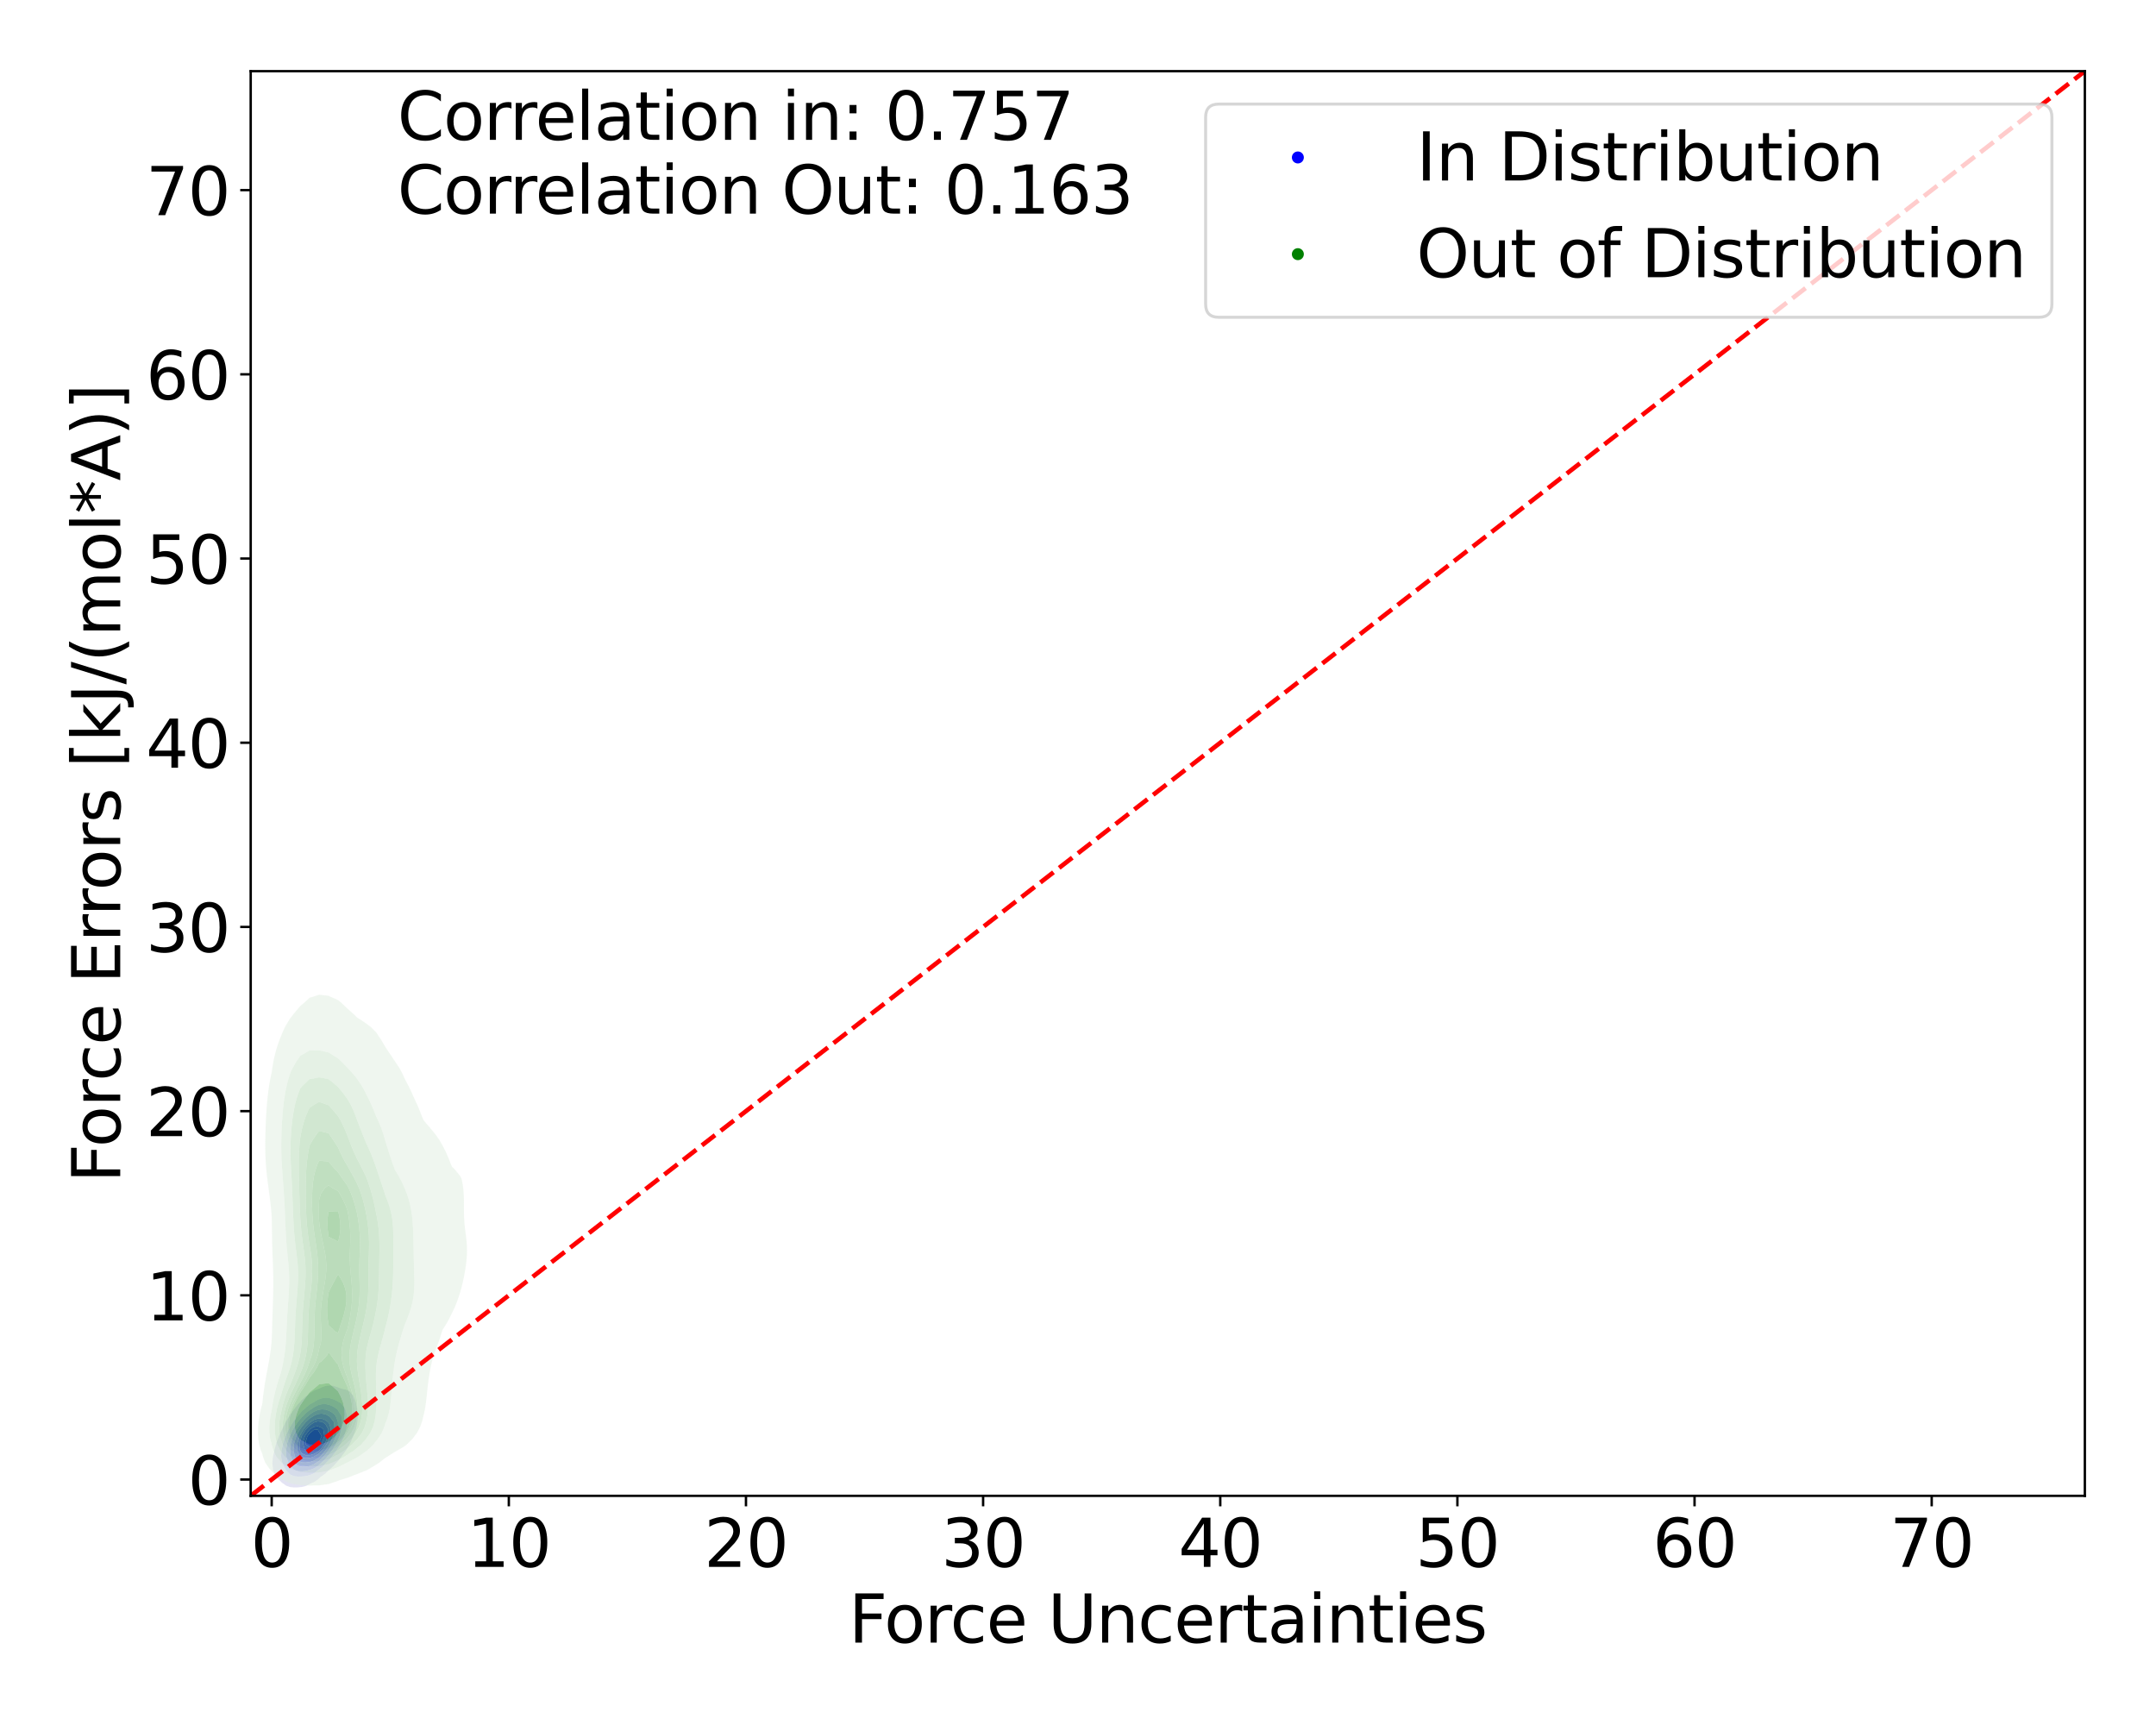 <?xml version="1.0" encoding="utf-8" standalone="no"?>
<!DOCTYPE svg PUBLIC "-//W3C//DTD SVG 1.1//EN"
  "http://www.w3.org/Graphics/SVG/1.1/DTD/svg11.dtd">
<svg xmlns:xlink="http://www.w3.org/1999/xlink" width="720pt" height="576pt" viewBox="0 0 720 576" xmlns="http://www.w3.org/2000/svg" version="1.1">
 <defs>
  <style type="text/css">*{stroke-linejoin: round; stroke-linecap: butt}</style>
 </defs>
 <g id="figure_1">
  <g id="patch_1">
   <path d="M 0 576 
L 720 576 
L 720 0 
L 0 0 
z
" style="fill: #ffffff"/>
  </g>
  <g id="axes_1">
   <g id="patch_2">
    <path d="M 83.72 499.48 
L 696.24 499.48 
L 696.24 23.76 
L 83.72 23.76 
z
" style="fill: #ffffff"/>
   </g>
   <g id="QuadContourSet_1">
    <path d="M 95.531 496.077 
L 96.852 496.546 
L 98.173 496.677 
L 99.494 496.654 
L 100.815 496.517 
L 102.136 496.183 
L 103.457 495.495 
L 103.595 495.392 
L 104.778 494.914 
L 106.099 494.077 
L 107.102 493.129 
L 107.42 492.934 
L 108.741 491.981 
L 109.804 490.865 
L 110.062 490.663 
L 111.383 489.502 
L 112.16 488.602 
L 112.704 488.066 
L 114.025 486.367 
L 114.046 486.338 
L 115.346 484.606 
L 115.685 484.075 
L 116.667 482.379 
L 116.985 481.811 
L 117.986 479.548 
L 117.989 479.54 
L 118.852 477.284 
L 119.309 475.021 
L 119.31 475.014 
L 119.514 472.757 
L 119.31 470.85 
L 119.281 470.494 
L 118.817 468.231 
L 117.989 466.168 
L 117.882 465.967 
L 116.667 464.528 
L 115.346 463.975 
L 114.025 463.704 
L 114.025 463.704 
L 112.704 463.208 
L 111.383 462.786 
L 110.062 462.639 
L 108.741 462.797 
L 107.42 463.249 
L 106.576 463.704 
L 106.099 463.852 
L 104.778 464.391 
L 103.457 465.234 
L 102.665 465.967 
L 102.136 466.295 
L 100.815 467.459 
L 100.184 468.231 
L 99.494 468.879 
L 98.289 470.494 
L 98.173 470.628 
L 96.852 472.474 
L 96.676 472.757 
L 95.531 474.63 
L 95.31 475.021 
L 94.21 477.275 
L 94.206 477.284 
L 93.149 479.548 
L 92.889 480.342 
L 92.283 481.811 
L 91.682 484.075 
L 91.568 484.756 
L 91.16 486.338 
L 90.953 488.602 
L 91.218 490.865 
L 91.568 491.748 
L 92.311 493.129 
L 92.889 493.851 
L 94.21 495.127 
L 94.599 495.392 
z
M 95.453 490.865 
L 94.277 488.602 
L 94.21 488.256 
L 93.863 486.338 
L 94.041 484.075 
L 94.21 483.457 
L 94.562 481.811 
L 95.394 479.548 
L 95.531 479.257 
L 96.434 477.284 
L 96.852 476.536 
L 97.777 475.021 
L 98.173 474.412 
L 99.494 472.757 
L 99.494 472.757 
L 100.815 471.2 
L 101.666 470.494 
L 102.136 470.014 
L 103.457 468.948 
L 104.777 468.231 
L 104.778 468.23 
L 106.099 467.406 
L 107.42 466.925 
L 108.741 466.737 
L 110.062 466.857 
L 111.383 467.277 
L 112.704 467.893 
L 113.289 468.231 
L 114.025 468.689 
L 115.342 470.494 
L 115.346 470.509 
L 115.928 472.757 
L 115.994 475.021 
L 115.649 477.284 
L 115.346 478.178 
L 114.969 479.548 
L 114.025 481.522 
L 113.901 481.811 
L 112.704 483.796 
L 112.536 484.075 
L 111.383 485.694 
L 110.867 486.338 
L 110.062 487.337 
L 108.759 488.602 
L 108.741 488.622 
L 107.42 490.027 
L 106.218 490.865 
L 106.099 490.978 
L 104.778 491.985 
L 103.457 492.569 
L 102.136 492.887 
L 100.815 493.025 
L 99.494 493.051 
L 98.173 492.91 
L 96.852 492.341 
L 95.531 490.968 
z
" clip-path="url(#pc45588a76d)" style="fill: #e3e3f3"/>
    <path d="M 95.531 490.968 
L 96.852 492.341 
L 98.173 492.91 
L 99.494 493.051 
L 100.815 493.025 
L 102.136 492.887 
L 103.457 492.569 
L 104.778 491.985 
L 106.099 490.978 
L 106.218 490.865 
L 107.42 490.027 
L 108.741 488.622 
L 108.759 488.602 
L 110.062 487.337 
L 110.867 486.338 
L 111.383 485.694 
L 112.536 484.075 
L 112.704 483.796 
L 113.901 481.811 
L 114.025 481.522 
L 114.969 479.548 
L 115.346 478.178 
L 115.649 477.284 
L 115.994 475.021 
L 115.928 472.757 
L 115.346 470.509 
L 115.342 470.494 
L 114.025 468.689 
L 113.289 468.231 
L 112.704 467.893 
L 111.383 467.277 
L 110.062 466.857 
L 108.741 466.737 
L 107.42 466.925 
L 106.099 467.406 
L 104.778 468.23 
L 104.777 468.231 
L 103.457 468.948 
L 102.136 470.014 
L 101.666 470.494 
L 100.815 471.2 
L 99.494 472.757 
L 99.494 472.757 
L 98.173 474.412 
L 97.777 475.021 
L 96.852 476.536 
L 96.434 477.284 
L 95.531 479.257 
L 95.394 479.548 
L 94.562 481.811 
L 94.21 483.457 
L 94.041 484.075 
L 93.863 486.338 
L 94.21 488.256 
L 94.277 488.602 
L 95.453 490.865 
z
M 98.457 490.865 
L 98.173 490.76 
L 96.852 489.489 
L 96.29 488.602 
L 95.595 486.338 
L 95.531 484.075 
L 95.919 481.811 
L 96.723 479.548 
L 96.852 479.281 
L 97.828 477.284 
L 98.173 476.712 
L 99.325 475.021 
L 99.494 474.786 
L 100.815 473.199 
L 101.275 472.757 
L 102.136 471.857 
L 103.457 470.83 
L 104.022 470.494 
L 104.778 469.923 
L 106.099 469.246 
L 107.42 468.887 
L 108.741 468.839 
L 110.062 469.131 
L 111.383 469.722 
L 112.537 470.494 
L 112.704 470.633 
L 113.994 472.757 
L 114.025 472.991 
L 114.281 475.021 
L 114.025 477.14 
L 114.013 477.284 
L 113.433 479.548 
L 112.704 481.109 
L 112.413 481.811 
L 111.383 483.533 
L 111.058 484.075 
L 110.062 485.466 
L 109.347 486.338 
L 108.741 487.072 
L 107.42 488.362 
L 107.115 488.602 
L 106.099 489.548 
L 104.778 490.351 
L 103.457 490.839 
L 103.316 490.865 
L 102.136 491.178 
L 100.815 491.302 
L 99.494 491.226 
z
" clip-path="url(#pc45588a76d)" style="fill: #cacaf5"/>
    <path d="M 99.494 491.226 
L 100.815 491.302 
L 102.136 491.178 
L 103.316 490.865 
L 103.457 490.839 
L 104.778 490.351 
L 106.099 489.548 
L 107.115 488.602 
L 107.42 488.362 
L 108.741 487.072 
L 109.347 486.338 
L 110.062 485.466 
L 111.058 484.075 
L 111.383 483.533 
L 112.413 481.811 
L 112.704 481.109 
L 113.433 479.548 
L 114.013 477.284 
L 114.025 477.14 
L 114.281 475.021 
L 114.025 472.991 
L 113.994 472.757 
L 112.704 470.633 
L 112.537 470.494 
L 111.383 469.722 
L 110.062 469.131 
L 108.741 468.839 
L 107.42 468.887 
L 106.099 469.246 
L 104.778 469.923 
L 104.022 470.494 
L 103.457 470.83 
L 102.136 471.857 
L 101.275 472.757 
L 100.815 473.199 
L 99.494 474.786 
L 99.325 475.021 
L 98.173 476.712 
L 97.828 477.284 
L 96.852 479.281 
L 96.723 479.548 
L 95.919 481.811 
L 95.531 484.075 
L 95.595 486.338 
L 96.29 488.602 
L 96.852 489.489 
L 98.173 490.76 
L 98.457 490.865 
z
M 98.176 488.602 
L 98.173 488.599 
L 97.079 486.338 
L 96.852 484.075 
L 97.144 481.811 
L 97.907 479.548 
L 98.173 479.023 
L 99.071 477.284 
L 99.494 476.637 
L 100.71 475.021 
L 100.815 474.889 
L 102.136 473.441 
L 102.964 472.757 
L 103.457 472.307 
L 104.778 471.403 
L 106.099 470.837 
L 107.42 470.576 
L 108.741 470.666 
L 110.062 471.131 
L 111.383 471.979 
L 112.102 472.757 
L 112.704 474.323 
L 112.884 475.021 
L 112.779 477.284 
L 112.704 477.543 
L 112.236 479.548 
L 111.383 481.453 
L 111.237 481.811 
L 110.062 483.782 
L 109.879 484.075 
L 108.741 485.606 
L 108.08 486.338 
L 107.42 487.072 
L 106.099 488.17 
L 105.343 488.602 
L 104.778 488.991 
L 103.457 489.507 
L 102.136 489.742 
L 100.815 489.78 
L 99.494 489.525 
z
" clip-path="url(#pc45588a76d)" style="fill: #afaff6"/>
    <path d="M 99.494 489.525 
L 100.815 489.78 
L 102.136 489.742 
L 103.457 489.507 
L 104.778 488.991 
L 105.343 488.602 
L 106.099 488.17 
L 107.42 487.072 
L 108.08 486.338 
L 108.741 485.606 
L 109.879 484.075 
L 110.062 483.782 
L 111.237 481.811 
L 111.383 481.453 
L 112.236 479.548 
L 112.704 477.543 
L 112.779 477.284 
L 112.884 475.021 
L 112.704 474.323 
L 112.102 472.757 
L 111.383 471.979 
L 110.062 471.131 
L 108.741 470.666 
L 107.42 470.576 
L 106.099 470.837 
L 104.778 471.403 
L 103.457 472.307 
L 102.964 472.757 
L 102.136 473.441 
L 100.815 474.889 
L 100.71 475.021 
L 99.494 476.637 
L 99.071 477.284 
L 98.173 479.023 
L 97.907 479.548 
L 97.144 481.811 
L 96.852 484.075 
L 97.079 486.338 
L 98.173 488.599 
L 98.176 488.602 
z
M 98.433 486.338 
L 98.173 485.124 
L 97.989 484.075 
L 98.173 482.446 
L 98.233 481.811 
L 98.955 479.548 
L 99.494 478.526 
L 100.178 477.284 
L 100.815 476.384 
L 101.963 475.021 
L 102.136 474.827 
L 103.457 473.605 
L 104.778 472.757 
L 104.778 472.757 
L 106.099 472.167 
L 107.42 472.003 
L 108.741 472.281 
L 109.668 472.757 
L 110.062 473.008 
L 111.383 474.634 
L 111.561 475.021 
L 111.731 477.284 
L 111.383 478.778 
L 111.232 479.548 
L 110.295 481.811 
L 110.062 482.201 
L 108.891 484.075 
L 108.741 484.276 
L 107.42 485.819 
L 106.835 486.338 
L 106.099 487.002 
L 104.778 487.771 
L 103.457 488.198 
L 102.136 488.379 
L 100.815 488.334 
L 99.494 487.762 
z
" clip-path="url(#pc45588a76d)" style="fill: #9393f8"/>
    <path d="M 99.494 487.762 
L 100.815 488.334 
L 102.136 488.379 
L 103.457 488.198 
L 104.778 487.771 
L 106.099 487.002 
L 106.835 486.338 
L 107.42 485.819 
L 108.741 484.276 
L 108.891 484.075 
L 110.062 482.201 
L 110.295 481.811 
L 111.232 479.548 
L 111.383 478.778 
L 111.731 477.284 
L 111.561 475.021 
L 111.383 474.634 
L 110.062 473.008 
L 109.668 472.757 
L 108.741 472.281 
L 107.42 472.003 
L 106.099 472.167 
L 104.778 472.757 
L 104.778 472.757 
L 103.457 473.605 
L 102.136 474.827 
L 101.963 475.021 
L 100.815 476.384 
L 100.178 477.284 
L 99.494 478.526 
L 98.955 479.548 
L 98.233 481.811 
L 98.173 482.446 
L 97.989 484.075 
L 98.173 485.124 
L 98.433 486.338 
z
M 100.313 486.338 
L 99.494 484.957 
L 99.223 484.075 
L 99.344 481.811 
L 99.494 481.359 
L 100.072 479.548 
L 100.815 478.208 
L 101.382 477.284 
L 102.136 476.33 
L 103.457 475.021 
L 103.457 475.021 
L 104.778 474.126 
L 106.099 473.669 
L 107.42 473.677 
L 108.741 474.207 
L 109.724 475.021 
L 110.062 475.658 
L 110.513 477.284 
L 110.202 479.548 
L 110.062 479.879 
L 109.268 481.811 
L 108.741 482.662 
L 107.745 484.075 
L 107.42 484.46 
L 106.099 485.637 
L 104.912 486.338 
L 104.778 486.417 
L 103.457 486.816 
L 102.136 486.94 
L 100.815 486.69 
z
" clip-path="url(#pc45588a76d)" style="fill: #7373f9"/>
    <path d="M 100.815 486.69 
L 102.136 486.94 
L 103.457 486.816 
L 104.778 486.417 
L 104.912 486.338 
L 106.099 485.637 
L 107.42 484.46 
L 107.745 484.075 
L 108.741 482.662 
L 109.268 481.811 
L 110.062 479.879 
L 110.202 479.548 
L 110.513 477.284 
L 110.062 475.658 
L 109.724 475.021 
L 108.741 474.207 
L 107.42 473.677 
L 106.099 473.669 
L 104.778 474.126 
L 103.457 475.021 
L 103.457 475.021 
L 102.136 476.33 
L 101.382 477.284 
L 100.815 478.208 
L 100.072 479.548 
L 99.494 481.359 
L 99.344 481.811 
L 99.223 484.075 
L 99.494 484.957 
L 100.313 486.338 
z
M 100.076 484.075 
L 100.047 481.811 
L 100.755 479.548 
L 100.815 479.439 
L 102.136 477.284 
L 102.136 477.284 
L 103.457 475.937 
L 104.756 475.021 
L 104.778 475.006 
L 106.099 474.609 
L 107.42 474.748 
L 107.982 475.021 
L 108.741 475.635 
L 109.648 477.284 
L 109.498 479.548 
L 108.741 481.476 
L 108.6 481.811 
L 107.42 483.471 
L 106.876 484.075 
L 106.099 484.767 
L 104.778 485.507 
L 103.457 485.892 
L 102.136 485.953 
L 100.815 485.33 
z
" clip-path="url(#pc45588a76d)" style="fill: #5858fb"/>
    <path d="M 100.815 485.33 
L 102.136 485.953 
L 103.457 485.892 
L 104.778 485.507 
L 106.099 484.767 
L 106.876 484.075 
L 107.42 483.471 
L 108.6 481.811 
L 108.741 481.476 
L 109.498 479.548 
L 109.648 477.284 
L 108.741 475.635 
L 107.982 475.021 
L 107.42 474.748 
L 106.099 474.609 
L 104.778 475.006 
L 104.756 475.021 
L 103.457 475.937 
L 102.136 477.284 
L 102.136 477.284 
L 100.815 479.439 
L 100.755 479.548 
L 100.047 481.811 
L 100.076 484.075 
z
M 101.783 484.075 
L 101.15 481.811 
L 101.828 479.548 
L 102.136 479.044 
L 103.457 477.284 
L 103.457 477.284 
L 104.778 476.465 
L 106.099 476.235 
L 107.42 476.745 
L 107.963 477.284 
L 108.333 479.548 
L 107.47 481.811 
L 107.42 481.881 
L 106.099 483.248 
L 104.941 484.075 
L 104.778 484.162 
L 103.457 484.474 
L 102.136 484.333 
z
" clip-path="url(#pc45588a76d)" style="fill: #3c3cfc"/>
    <path d="M 102.136 484.333 
L 103.457 484.474 
L 104.778 484.162 
L 104.941 484.075 
L 106.099 483.248 
L 107.42 481.881 
L 107.47 481.811 
L 108.333 479.548 
L 107.963 477.284 
L 107.42 476.745 
L 106.099 476.235 
L 104.778 476.465 
L 103.457 477.284 
L 103.457 477.284 
L 102.136 479.044 
L 101.828 479.548 
L 101.15 481.811 
L 101.783 484.075 
z
M 101.976 481.811 
L 102.136 481.216 
L 102.678 479.548 
L 103.457 478.554 
L 104.778 477.466 
L 106.099 477.362 
L 107.42 479.548 
L 106.399 481.811 
L 106.099 482.119 
L 104.778 482.943 
L 103.457 483.244 
L 102.136 482.278 
z
" clip-path="url(#pc45588a76d)" style="fill: #2222fd"/>
    <path d="M 102.136 482.278 
L 103.457 483.244 
L 104.778 482.943 
L 106.099 482.119 
L 106.399 481.811 
L 107.42 479.548 
L 106.099 477.362 
L 104.778 477.466 
L 103.457 478.554 
L 102.678 479.548 
L 102.136 481.216 
L 101.976 481.811 
z
" clip-path="url(#pc45588a76d)" style="fill: #0b0bfe"/>
   </g>
   <g id="QuadContourSet_2">
    <path d="M 97.078 495.362 
L 100.245 495.889 
L 103.411 496.04 
L 106.578 495.983 
L 109.744 495.541 
L 112.911 494.457 
L 113.15 494.364 
L 116.077 493.427 
L 118.799 492.37 
L 119.244 492.216 
L 122.41 490.95 
L 123.445 490.375 
L 125.577 489.102 
L 126.677 488.381 
L 128.743 486.739 
L 129.378 486.386 
L 131.91 484.758 
L 132.617 484.392 
L 135.076 482.929 
L 135.766 482.398 
L 137.789 480.403 
L 138.243 479.789 
L 139.289 478.409 
L 140.333 476.414 
L 141.022 474.42 
L 141.409 472.732 
L 141.503 472.425 
L 141.932 470.431 
L 142.235 468.436 
L 142.468 466.442 
L 142.675 464.447 
L 142.892 462.453 
L 143.146 460.458 
L 143.46 458.464 
L 143.843 456.469 
L 144.29 454.475 
L 144.576 453.349 
L 144.852 452.48 
L 145.573 450.486 
L 146.319 448.491 
L 147.019 446.497 
L 147.631 444.502 
L 147.742 444.105 
L 148.78 442.508 
L 149.917 440.514 
L 150.909 438.519 
L 150.909 438.519 
L 151.876 436.525 
L 152.668 434.53 
L 153.346 432.536 
L 153.955 430.541 
L 154.075 430.117 
L 154.464 428.547 
L 154.898 426.552 
L 155.272 424.558 
L 155.583 422.563 
L 155.813 420.569 
L 155.942 418.574 
L 155.948 416.58 
L 155.824 414.585 
L 155.598 412.591 
L 155.337 410.596 
L 155.116 408.602 
L 154.98 406.607 
L 154.928 404.613 
L 154.924 402.619 
L 154.916 400.624 
L 154.854 398.63 
L 154.688 396.635 
L 154.374 394.641 
L 154.075 393.447 
L 153.646 392.646 
L 152.016 390.652 
L 150.909 389.538 
L 150.551 388.657 
L 149.76 386.663 
L 148.904 384.668 
L 147.88 382.674 
L 147.742 382.436 
L 146.748 380.679 
L 145.324 378.685 
L 144.576 377.759 
L 143.701 376.69 
L 141.979 374.696 
L 141.409 374.02 
L 140.875 372.701 
L 140.09 370.707 
L 139.258 368.712 
L 138.315 366.718 
L 138.243 366.57 
L 137.44 364.723 
L 136.468 362.729 
L 135.433 360.735 
L 135.076 360.038 
L 134.492 358.74 
L 133.454 356.746 
L 132.142 354.751 
L 131.91 354.444 
L 130.816 352.757 
L 129.45 350.762 
L 128.743 349.693 
L 128.213 348.768 
L 127.006 346.773 
L 125.655 344.779 
L 125.577 344.67 
L 123.662 342.784 
L 122.41 341.868 
L 120.856 340.79 
L 119.244 339.762 
L 118.273 338.795 
L 116.077 336.833 
L 116.046 336.801 
L 113.933 334.806 
L 112.911 333.956 
L 110.339 332.812 
L 109.744 332.505 
L 106.578 332.144 
L 104.566 332.812 
L 103.411 333.144 
L 101.621 334.806 
L 100.245 335.949 
L 99.524 336.801 
L 97.866 338.795 
L 97.078 339.812 
L 96.43 340.79 
L 95.245 342.784 
L 94.321 344.779 
L 93.912 345.831 
L 93.529 346.773 
L 92.788 348.768 
L 92.169 350.762 
L 91.661 352.757 
L 91.25 354.751 
L 90.923 356.746 
L 90.745 358.072 
L 90.586 358.74 
L 90.172 360.735 
L 89.834 362.729 
L 89.558 364.723 
L 89.333 366.718 
L 89.148 368.712 
L 88.996 370.707 
L 88.873 372.701 
L 88.774 374.696 
L 88.695 376.69 
L 88.634 378.685 
L 88.595 380.679 
L 88.582 382.674 
L 88.603 384.668 
L 88.668 386.663 
L 88.782 388.657 
L 88.946 390.652 
L 89.154 392.646 
L 89.398 394.641 
L 89.662 396.635 
L 89.93 398.63 
L 90.188 400.624 
L 90.42 402.619 
L 90.61 404.613 
L 90.745 406.555 
L 90.747 406.607 
L 90.786 408.602 
L 90.813 410.596 
L 90.839 412.591 
L 90.875 414.585 
L 90.928 416.58 
L 90.997 418.574 
L 91.075 420.569 
L 91.153 422.563 
L 91.218 424.558 
L 91.259 426.552 
L 91.271 428.547 
L 91.255 430.541 
L 91.215 432.536 
L 91.16 434.53 
L 91.097 436.525 
L 91.031 438.519 
L 90.966 440.514 
L 90.904 442.508 
L 90.843 444.502 
L 90.779 446.497 
L 90.745 447.395 
L 90.654 448.491 
L 90.441 450.486 
L 90.169 452.48 
L 89.838 454.475 
L 89.467 456.469 
L 89.086 458.464 
L 88.722 460.458 
L 88.391 462.453 
L 88.098 464.447 
L 87.843 466.442 
L 87.623 468.436 
L 87.579 468.861 
L 87.149 470.431 
L 86.711 472.425 
L 86.399 474.42 
L 86.213 476.414 
L 86.16 478.409 
L 86.26 480.403 
L 86.557 482.398 
L 87.135 484.392 
L 87.579 485.378 
L 87.817 486.386 
L 88.566 488.381 
L 89.94 490.375 
L 90.745 491.218 
L 91.808 492.37 
L 93.912 493.932 
L 94.887 494.364 
z
M 96.919 490.375 
L 94.071 488.381 
L 93.912 488.229 
L 92.32 486.386 
L 91.32 484.392 
L 90.757 482.398 
L 90.745 482.332 
L 90.205 480.403 
L 89.949 478.409 
L 89.918 476.414 
L 90.069 474.42 
L 90.383 472.425 
L 90.745 470.853 
L 90.8 470.431 
L 91.112 468.436 
L 91.499 466.442 
L 91.962 464.447 
L 92.501 462.453 
L 93.108 460.458 
L 93.767 458.464 
L 93.912 457.993 
L 94.256 456.469 
L 94.659 454.475 
L 94.998 452.48 
L 95.259 450.486 
L 95.444 448.491 
L 95.571 446.497 
L 95.668 444.502 
L 95.758 442.508 
L 95.86 440.514 
L 95.979 438.519 
L 96.112 436.525 
L 96.253 434.53 
L 96.387 432.536 
L 96.498 430.541 
L 96.565 428.547 
L 96.57 426.552 
L 96.502 424.558 
L 96.363 422.563 
L 96.175 420.569 
L 95.97 418.574 
L 95.775 416.58 
L 95.61 414.585 
L 95.48 412.591 
L 95.379 410.596 
L 95.296 408.602 
L 95.219 406.607 
L 95.137 404.613 
L 95.043 402.619 
L 94.935 400.624 
L 94.813 398.63 
L 94.677 396.635 
L 94.531 394.641 
L 94.38 392.646 
L 94.234 390.652 
L 94.105 388.657 
L 94.004 386.663 
L 93.942 384.668 
L 93.921 382.674 
L 93.939 380.679 
L 93.99 378.685 
L 94.07 376.69 
L 94.177 374.696 
L 94.313 372.701 
L 94.484 370.707 
L 94.696 368.712 
L 94.959 366.718 
L 95.283 364.723 
L 95.682 362.729 
L 96.177 360.735 
L 96.794 358.74 
L 97.078 357.961 
L 97.663 356.746 
L 98.779 354.751 
L 100.109 352.757 
L 100.245 352.569 
L 103.316 350.762 
L 103.411 350.707 
L 106.578 350.726 
L 106.735 350.762 
L 109.744 351.421 
L 111.851 352.757 
L 112.911 353.432 
L 114.313 354.751 
L 116.077 356.578 
L 116.243 356.746 
L 118.068 358.74 
L 119.244 360.246 
L 119.593 360.735 
L 120.909 362.729 
L 122.004 364.723 
L 122.41 365.598 
L 123.008 366.718 
L 123.947 368.712 
L 124.792 370.707 
L 125.577 372.668 
L 125.593 372.701 
L 126.513 374.696 
L 127.332 376.69 
L 128.031 378.685 
L 128.611 380.679 
L 128.743 381.189 
L 129.215 382.674 
L 129.835 384.668 
L 130.475 386.663 
L 131.164 388.657 
L 131.91 390.641 
L 131.916 390.652 
L 133.114 392.646 
L 134.176 394.641 
L 135.076 396.635 
L 135.076 396.635 
L 135.881 398.63 
L 136.532 400.624 
L 137.035 402.619 
L 137.406 404.613 
L 137.665 406.607 
L 137.838 408.602 
L 137.949 410.596 
L 138.022 412.591 
L 138.072 414.585 
L 138.113 416.58 
L 138.15 418.574 
L 138.187 420.569 
L 138.231 422.563 
L 138.243 423.057 
L 138.291 424.558 
L 138.349 426.552 
L 138.37 428.547 
L 138.312 430.541 
L 138.243 431.289 
L 138.136 432.536 
L 137.807 434.53 
L 137.312 436.525 
L 136.674 438.519 
L 135.927 440.514 
L 135.1 442.508 
L 135.076 442.564 
L 134.46 444.502 
L 133.849 446.497 
L 133.275 448.491 
L 132.749 450.486 
L 132.281 452.48 
L 131.91 454.32 
L 131.882 454.475 
L 131.585 456.469 
L 131.333 458.464 
L 131.121 460.458 
L 130.942 462.453 
L 130.785 464.447 
L 130.628 466.442 
L 130.437 468.436 
L 130.164 470.431 
L 129.74 472.425 
L 129.072 474.42 
L 128.743 475.085 
L 128.352 476.414 
L 127.507 478.409 
L 126.238 480.403 
L 125.577 481.176 
L 124.685 482.398 
L 122.537 484.392 
L 122.41 484.491 
L 119.705 486.386 
L 119.244 486.655 
L 116.077 488.325 
L 115.97 488.381 
L 112.911 489.903 
L 111.592 490.375 
L 109.744 491.1 
L 106.578 491.67 
L 103.411 491.724 
L 100.245 491.439 
L 97.078 490.469 
z
" clip-path="url(#pc45588a76d)" style="fill: #e0eee0; fill-opacity: 0.5"/>
    <path d="M 97.078 490.469 
L 100.245 491.439 
L 103.411 491.724 
L 106.578 491.67 
L 109.744 491.1 
L 111.592 490.375 
L 112.911 489.903 
L 115.97 488.381 
L 116.077 488.325 
L 119.244 486.655 
L 119.705 486.386 
L 122.41 484.491 
L 122.537 484.392 
L 124.685 482.398 
L 125.577 481.176 
L 126.238 480.403 
L 127.507 478.409 
L 128.352 476.414 
L 128.743 475.085 
L 129.072 474.42 
L 129.74 472.425 
L 130.164 470.431 
L 130.437 468.436 
L 130.628 466.442 
L 130.785 464.447 
L 130.942 462.453 
L 131.121 460.458 
L 131.333 458.464 
L 131.585 456.469 
L 131.882 454.475 
L 131.91 454.32 
L 132.281 452.48 
L 132.749 450.486 
L 133.275 448.491 
L 133.849 446.497 
L 134.46 444.502 
L 135.076 442.564 
L 135.1 442.508 
L 135.927 440.514 
L 136.674 438.519 
L 137.312 436.525 
L 137.807 434.53 
L 138.136 432.536 
L 138.243 431.289 
L 138.312 430.541 
L 138.37 428.547 
L 138.349 426.552 
L 138.291 424.558 
L 138.243 423.057 
L 138.231 422.563 
L 138.187 420.569 
L 138.15 418.574 
L 138.113 416.58 
L 138.072 414.585 
L 138.022 412.591 
L 137.949 410.596 
L 137.838 408.602 
L 137.665 406.607 
L 137.406 404.613 
L 137.035 402.619 
L 136.532 400.624 
L 135.881 398.63 
L 135.076 396.635 
L 135.076 396.635 
L 134.176 394.641 
L 133.114 392.646 
L 131.916 390.652 
L 131.91 390.641 
L 131.164 388.657 
L 130.475 386.663 
L 129.835 384.668 
L 129.215 382.674 
L 128.743 381.189 
L 128.611 380.679 
L 128.031 378.685 
L 127.332 376.69 
L 126.513 374.696 
L 125.593 372.701 
L 125.577 372.668 
L 124.792 370.707 
L 123.947 368.712 
L 123.008 366.718 
L 122.41 365.598 
L 122.004 364.723 
L 120.909 362.729 
L 119.593 360.735 
L 119.244 360.246 
L 118.068 358.74 
L 116.243 356.746 
L 116.077 356.578 
L 114.313 354.751 
L 112.911 353.432 
L 111.851 352.757 
L 109.744 351.421 
L 106.735 350.762 
L 106.578 350.726 
L 103.411 350.707 
L 103.316 350.762 
L 100.245 352.569 
L 100.109 352.757 
L 98.779 354.751 
L 97.663 356.746 
L 97.078 357.961 
L 96.794 358.74 
L 96.177 360.735 
L 95.682 362.729 
L 95.283 364.723 
L 94.959 366.718 
L 94.696 368.712 
L 94.484 370.707 
L 94.313 372.701 
L 94.177 374.696 
L 94.07 376.69 
L 93.99 378.685 
L 93.939 380.679 
L 93.921 382.674 
L 93.942 384.668 
L 94.004 386.663 
L 94.105 388.657 
L 94.234 390.652 
L 94.38 392.646 
L 94.531 394.641 
L 94.677 396.635 
L 94.813 398.63 
L 94.935 400.624 
L 95.043 402.619 
L 95.137 404.613 
L 95.219 406.607 
L 95.296 408.602 
L 95.379 410.596 
L 95.48 412.591 
L 95.61 414.585 
L 95.775 416.58 
L 95.97 418.574 
L 96.175 420.569 
L 96.363 422.563 
L 96.502 424.558 
L 96.57 426.552 
L 96.565 428.547 
L 96.498 430.541 
L 96.387 432.536 
L 96.253 434.53 
L 96.112 436.525 
L 95.979 438.519 
L 95.86 440.514 
L 95.758 442.508 
L 95.668 444.502 
L 95.571 446.497 
L 95.444 448.491 
L 95.259 450.486 
L 94.998 452.48 
L 94.659 454.475 
L 94.256 456.469 
L 93.912 457.993 
L 93.767 458.464 
L 93.108 460.458 
L 92.501 462.453 
L 91.962 464.447 
L 91.499 466.442 
L 91.112 468.436 
L 90.8 470.431 
L 90.745 470.853 
L 90.383 472.425 
L 90.069 474.42 
L 89.918 476.414 
L 89.949 478.409 
L 90.205 480.403 
L 90.745 482.332 
L 90.757 482.398 
L 91.32 484.392 
L 92.32 486.386 
L 93.912 488.229 
L 94.071 488.381 
L 96.919 490.375 
z
M 98.115 488.381 
L 97.078 487.965 
L 95.154 486.386 
L 93.912 484.77 
L 93.648 484.392 
L 92.634 482.398 
L 92.072 480.403 
L 91.802 478.409 
L 91.741 476.414 
L 91.843 474.42 
L 92.086 472.425 
L 92.463 470.431 
L 92.971 468.436 
L 93.613 466.442 
L 93.912 465.609 
L 94.251 464.447 
L 94.878 462.453 
L 95.557 460.458 
L 96.258 458.464 
L 96.943 456.469 
L 97.078 456.011 
L 97.453 454.475 
L 97.835 452.48 
L 98.115 450.486 
L 98.3 448.491 
L 98.413 446.497 
L 98.485 444.502 
L 98.548 442.508 
L 98.626 440.514 
L 98.731 438.519 
L 98.865 436.525 
L 99.021 434.53 
L 99.189 432.536 
L 99.35 430.541 
L 99.481 428.547 
L 99.555 426.552 
L 99.547 424.558 
L 99.444 422.563 
L 99.254 420.569 
L 99.011 418.574 
L 98.753 416.58 
L 98.515 414.585 
L 98.316 412.591 
L 98.158 410.596 
L 98.035 408.602 
L 97.937 406.607 
L 97.853 404.613 
L 97.776 402.619 
L 97.7 400.624 
L 97.62 398.63 
L 97.533 396.635 
L 97.436 394.641 
L 97.329 392.646 
L 97.221 390.652 
L 97.121 388.657 
L 97.078 387.508 
L 97.041 386.663 
L 97.002 384.668 
L 97.015 382.674 
L 97.078 380.679 
L 97.078 380.679 
L 97.186 378.685 
L 97.339 376.69 
L 97.54 374.696 
L 97.798 372.701 
L 98.126 370.707 
L 98.545 368.712 
L 99.079 366.718 
L 99.753 364.723 
L 100.245 363.518 
L 100.872 362.729 
L 102.912 360.735 
L 103.411 360.327 
L 106.578 359.738 
L 109.744 360.362 
L 110.242 360.735 
L 112.635 362.729 
L 112.911 362.984 
L 114.352 364.723 
L 115.83 366.718 
L 116.077 367.083 
L 117.037 368.712 
L 117.997 370.707 
L 118.787 372.701 
L 119.244 373.998 
L 119.514 374.696 
L 120.283 376.69 
L 121.065 378.685 
L 121.872 380.679 
L 122.41 381.956 
L 122.745 382.674 
L 123.642 384.668 
L 124.459 386.663 
L 125.195 388.657 
L 125.577 389.771 
L 125.881 390.652 
L 126.558 392.646 
L 127.222 394.641 
L 127.878 396.635 
L 128.518 398.63 
L 128.743 399.377 
L 129.275 400.624 
L 129.99 402.619 
L 130.541 404.613 
L 130.928 406.607 
L 131.168 408.602 
L 131.292 410.596 
L 131.338 412.591 
L 131.343 414.585 
L 131.334 416.58 
L 131.328 418.574 
L 131.327 420.569 
L 131.323 422.563 
L 131.302 424.558 
L 131.251 426.552 
L 131.156 428.547 
L 131.013 430.541 
L 130.815 432.536 
L 130.56 434.53 
L 130.243 436.525 
L 129.861 438.519 
L 129.411 440.514 
L 128.894 442.508 
L 128.743 443.037 
L 128.399 444.502 
L 127.875 446.497 
L 127.313 448.491 
L 126.756 450.486 
L 126.264 452.48 
L 125.886 454.475 
L 125.647 456.469 
L 125.577 457.72 
L 125.55 458.464 
L 125.544 460.458 
L 125.577 462.453 
L 125.577 462.455 
L 125.655 464.447 
L 125.724 466.442 
L 125.741 468.436 
L 125.657 470.431 
L 125.577 471.082 
L 125.467 472.425 
L 125.144 474.42 
L 124.588 476.414 
L 123.689 478.409 
L 122.41 480.229 
L 122.303 480.403 
L 120.588 482.398 
L 119.244 483.485 
L 118.145 484.392 
L 116.077 485.721 
L 115.031 486.386 
L 112.911 487.564 
L 110.953 488.381 
L 109.744 488.892 
L 106.578 489.53 
L 103.411 489.574 
L 100.245 489.18 
z
" clip-path="url(#pc45588a76d)" style="fill: #cce4cc; fill-opacity: 0.5"/>
    <path d="M 100.245 489.18 
L 103.411 489.574 
L 106.578 489.53 
L 109.744 488.892 
L 110.953 488.381 
L 112.911 487.564 
L 115.031 486.386 
L 116.077 485.721 
L 118.145 484.392 
L 119.244 483.485 
L 120.588 482.398 
L 122.303 480.403 
L 122.41 480.229 
L 123.689 478.409 
L 124.588 476.414 
L 125.144 474.42 
L 125.467 472.425 
L 125.577 471.082 
L 125.657 470.431 
L 125.741 468.436 
L 125.724 466.442 
L 125.655 464.447 
L 125.577 462.455 
L 125.577 462.453 
L 125.544 460.458 
L 125.55 458.464 
L 125.577 457.72 
L 125.647 456.469 
L 125.886 454.475 
L 126.264 452.48 
L 126.756 450.486 
L 127.313 448.491 
L 127.875 446.497 
L 128.399 444.502 
L 128.743 443.037 
L 128.894 442.508 
L 129.411 440.514 
L 129.861 438.519 
L 130.243 436.525 
L 130.56 434.53 
L 130.815 432.536 
L 131.013 430.541 
L 131.156 428.547 
L 131.251 426.552 
L 131.302 424.558 
L 131.323 422.563 
L 131.327 420.569 
L 131.328 418.574 
L 131.334 416.58 
L 131.343 414.585 
L 131.338 412.591 
L 131.292 410.596 
L 131.168 408.602 
L 130.928 406.607 
L 130.541 404.613 
L 129.99 402.619 
L 129.275 400.624 
L 128.743 399.377 
L 128.518 398.63 
L 127.878 396.635 
L 127.222 394.641 
L 126.558 392.646 
L 125.881 390.652 
L 125.577 389.771 
L 125.195 388.657 
L 124.459 386.663 
L 123.642 384.668 
L 122.745 382.674 
L 122.41 381.956 
L 121.872 380.679 
L 121.065 378.685 
L 120.283 376.69 
L 119.514 374.696 
L 119.244 373.998 
L 118.787 372.701 
L 117.997 370.707 
L 117.037 368.712 
L 116.077 367.083 
L 115.83 366.718 
L 114.352 364.723 
L 112.911 362.984 
L 112.635 362.729 
L 110.242 360.735 
L 109.744 360.362 
L 106.578 359.738 
L 103.411 360.327 
L 102.912 360.735 
L 100.872 362.729 
L 100.245 363.518 
L 99.753 364.723 
L 99.079 366.718 
L 98.545 368.712 
L 98.126 370.707 
L 97.798 372.701 
L 97.54 374.696 
L 97.339 376.69 
L 97.186 378.685 
L 97.078 380.679 
L 97.078 380.679 
L 97.015 382.674 
L 97.002 384.668 
L 97.041 386.663 
L 97.078 387.508 
L 97.121 388.657 
L 97.221 390.652 
L 97.329 392.646 
L 97.436 394.641 
L 97.533 396.635 
L 97.62 398.63 
L 97.7 400.624 
L 97.776 402.619 
L 97.853 404.613 
L 97.937 406.607 
L 98.035 408.602 
L 98.158 410.596 
L 98.316 412.591 
L 98.515 414.585 
L 98.753 416.58 
L 99.011 418.574 
L 99.254 420.569 
L 99.444 422.563 
L 99.547 424.558 
L 99.555 426.552 
L 99.481 428.547 
L 99.35 430.541 
L 99.189 432.536 
L 99.021 434.53 
L 98.865 436.525 
L 98.731 438.519 
L 98.626 440.514 
L 98.548 442.508 
L 98.485 444.502 
L 98.413 446.497 
L 98.3 448.491 
L 98.115 450.486 
L 97.835 452.48 
L 97.453 454.475 
L 97.078 456.011 
L 96.943 456.469 
L 96.258 458.464 
L 95.557 460.458 
L 94.878 462.453 
L 94.251 464.447 
L 93.912 465.609 
L 93.613 466.442 
L 92.971 468.436 
L 92.463 470.431 
L 92.086 472.425 
L 91.843 474.42 
L 91.741 476.414 
L 91.802 478.409 
L 92.072 480.403 
L 92.634 482.398 
L 93.648 484.392 
L 93.912 484.77 
L 95.154 486.386 
L 97.078 487.965 
L 98.115 488.381 
z
M 98.029 486.386 
L 97.078 485.854 
L 95.639 484.392 
L 94.433 482.398 
L 93.912 480.872 
L 93.738 480.403 
L 93.326 478.409 
L 93.212 476.414 
L 93.333 474.42 
L 93.659 472.425 
L 93.912 471.407 
L 94.107 470.431 
L 94.622 468.436 
L 95.264 466.442 
L 96.024 464.447 
L 96.884 462.453 
L 97.078 461.995 
L 97.705 460.458 
L 98.464 458.464 
L 99.15 456.469 
L 99.736 454.475 
L 100.204 452.48 
L 100.245 452.233 
L 100.514 450.486 
L 100.707 448.491 
L 100.814 446.497 
L 100.871 444.502 
L 100.916 442.508 
L 100.98 440.514 
L 101.078 438.519 
L 101.215 436.525 
L 101.384 434.53 
L 101.569 432.536 
L 101.752 430.541 
L 101.909 428.547 
L 102.016 426.552 
L 102.048 424.558 
L 101.99 422.563 
L 101.838 420.569 
L 101.61 418.574 
L 101.335 416.58 
L 101.052 414.585 
L 100.792 412.591 
L 100.573 410.596 
L 100.4 408.602 
L 100.266 406.607 
L 100.245 406.19 
L 100.163 404.613 
L 100.084 402.619 
L 100.022 400.624 
L 99.969 398.63 
L 99.92 396.635 
L 99.872 394.641 
L 99.826 392.646 
L 99.788 390.652 
L 99.77 388.657 
L 99.788 386.663 
L 99.856 384.668 
L 99.983 382.674 
L 100.172 380.679 
L 100.245 380.076 
L 100.482 378.685 
L 100.909 376.69 
L 101.44 374.696 
L 102.107 372.701 
L 102.966 370.707 
L 103.411 369.876 
L 105.153 368.712 
L 106.578 367.937 
L 108.797 368.712 
L 109.744 369.067 
L 111.22 370.707 
L 112.911 372.695 
L 112.915 372.701 
L 114.032 374.696 
L 114.981 376.69 
L 115.816 378.685 
L 116.077 379.335 
L 116.575 380.679 
L 117.343 382.674 
L 118.174 384.668 
L 119.086 386.663 
L 119.244 386.979 
L 120.126 388.657 
L 121.151 390.652 
L 122.095 392.646 
L 122.41 393.378 
L 122.893 394.641 
L 123.561 396.635 
L 124.141 398.63 
L 124.651 400.624 
L 125.105 402.619 
L 125.506 404.613 
L 125.577 405.024 
L 125.912 406.607 
L 126.243 408.602 
L 126.479 410.596 
L 126.628 412.591 
L 126.703 414.585 
L 126.723 416.58 
L 126.708 418.574 
L 126.678 420.569 
L 126.649 422.563 
L 126.625 424.558 
L 126.595 426.552 
L 126.544 428.547 
L 126.451 430.541 
L 126.301 432.536 
L 126.082 434.53 
L 125.784 436.525 
L 125.577 437.606 
L 125.418 438.519 
L 125.002 440.514 
L 124.519 442.508 
L 123.985 444.502 
L 123.429 446.497 
L 122.895 448.491 
L 122.435 450.486 
L 122.41 450.633 
L 122.161 452.48 
L 122.025 454.475 
L 122.015 456.469 
L 122.104 458.464 
L 122.248 460.458 
L 122.41 462.453 
L 122.41 462.453 
L 122.614 464.447 
L 122.789 466.442 
L 122.903 468.436 
L 122.912 470.431 
L 122.757 472.425 
L 122.41 474.177 
L 122.375 474.42 
L 121.834 476.414 
L 120.912 478.409 
L 119.398 480.403 
L 119.244 480.557 
L 117.537 482.398 
L 116.077 483.515 
L 114.961 484.392 
L 112.911 485.692 
L 111.505 486.386 
L 109.744 487.204 
L 106.578 487.866 
L 103.411 487.895 
L 100.245 487.405 
z
" clip-path="url(#pc45588a76d)" style="fill: #b7dab7; fill-opacity: 0.5"/>
    <path d="M 100.245 487.405 
L 103.411 487.895 
L 106.578 487.866 
L 109.744 487.204 
L 111.505 486.386 
L 112.911 485.692 
L 114.961 484.392 
L 116.077 483.515 
L 117.537 482.398 
L 119.244 480.557 
L 119.398 480.403 
L 120.912 478.409 
L 121.834 476.414 
L 122.375 474.42 
L 122.41 474.177 
L 122.757 472.425 
L 122.912 470.431 
L 122.903 468.436 
L 122.789 466.442 
L 122.614 464.447 
L 122.41 462.453 
L 122.41 462.453 
L 122.248 460.458 
L 122.104 458.464 
L 122.015 456.469 
L 122.025 454.475 
L 122.161 452.48 
L 122.41 450.633 
L 122.435 450.486 
L 122.895 448.491 
L 123.429 446.497 
L 123.985 444.502 
L 124.519 442.508 
L 125.002 440.514 
L 125.418 438.519 
L 125.577 437.606 
L 125.784 436.525 
L 126.082 434.53 
L 126.301 432.536 
L 126.451 430.541 
L 126.544 428.547 
L 126.595 426.552 
L 126.625 424.558 
L 126.649 422.563 
L 126.678 420.569 
L 126.708 418.574 
L 126.723 416.58 
L 126.703 414.585 
L 126.628 412.591 
L 126.479 410.596 
L 126.243 408.602 
L 125.912 406.607 
L 125.577 405.024 
L 125.506 404.613 
L 125.105 402.619 
L 124.651 400.624 
L 124.141 398.63 
L 123.561 396.635 
L 122.893 394.641 
L 122.41 393.378 
L 122.095 392.646 
L 121.151 390.652 
L 120.126 388.657 
L 119.244 386.979 
L 119.086 386.663 
L 118.174 384.668 
L 117.343 382.674 
L 116.575 380.679 
L 116.077 379.335 
L 115.816 378.685 
L 114.981 376.69 
L 114.032 374.696 
L 112.915 372.701 
L 112.911 372.695 
L 111.22 370.707 
L 109.744 369.067 
L 108.797 368.712 
L 106.578 367.937 
L 105.153 368.712 
L 103.411 369.876 
L 102.966 370.707 
L 102.107 372.701 
L 101.44 374.696 
L 100.909 376.69 
L 100.482 378.685 
L 100.245 380.076 
L 100.172 380.679 
L 99.983 382.674 
L 99.856 384.668 
L 99.788 386.663 
L 99.77 388.657 
L 99.788 390.652 
L 99.826 392.646 
L 99.872 394.641 
L 99.92 396.635 
L 99.969 398.63 
L 100.022 400.624 
L 100.084 402.619 
L 100.163 404.613 
L 100.245 406.19 
L 100.266 406.607 
L 100.4 408.602 
L 100.573 410.596 
L 100.792 412.591 
L 101.052 414.585 
L 101.335 416.58 
L 101.61 418.574 
L 101.838 420.569 
L 101.99 422.563 
L 102.048 424.558 
L 102.016 426.552 
L 101.909 428.547 
L 101.752 430.541 
L 101.569 432.536 
L 101.384 434.53 
L 101.215 436.525 
L 101.078 438.519 
L 100.98 440.514 
L 100.916 442.508 
L 100.871 444.502 
L 100.814 446.497 
L 100.707 448.491 
L 100.514 450.486 
L 100.245 452.233 
L 100.204 452.48 
L 99.736 454.475 
L 99.15 456.469 
L 98.464 458.464 
L 97.705 460.458 
L 97.078 461.995 
L 96.884 462.453 
L 96.024 464.447 
L 95.264 466.442 
L 94.622 468.436 
L 94.107 470.431 
L 93.912 471.407 
L 93.659 472.425 
L 93.333 474.42 
L 93.212 476.414 
L 93.326 478.409 
L 93.738 480.403 
L 93.912 480.872 
L 94.433 482.398 
L 95.639 484.392 
L 97.078 485.854 
L 98.029 486.386 
z
M 102.291 486.386 
L 100.245 485.988 
L 97.491 484.392 
L 97.078 484.054 
L 95.827 482.398 
L 94.956 480.403 
L 94.524 478.409 
L 94.394 476.414 
L 94.493 474.42 
L 94.784 472.425 
L 95.252 470.431 
L 95.889 468.436 
L 96.686 466.442 
L 97.078 465.556 
L 97.589 464.447 
L 98.52 462.453 
L 99.449 460.458 
L 100.245 458.647 
L 100.332 458.464 
L 101.108 456.469 
L 101.723 454.475 
L 102.184 452.48 
L 102.504 450.486 
L 102.704 448.491 
L 102.811 446.497 
L 102.862 444.502 
L 102.895 442.508 
L 102.946 440.514 
L 103.038 438.519 
L 103.178 436.525 
L 103.36 434.53 
L 103.411 434.04 
L 103.597 432.536 
L 103.837 430.541 
L 104.044 428.547 
L 104.192 426.552 
L 104.255 424.558 
L 104.219 422.563 
L 104.077 420.569 
L 103.838 418.574 
L 103.519 416.58 
L 103.411 415.986 
L 103.194 414.585 
L 102.901 412.591 
L 102.651 410.596 
L 102.456 408.602 
L 102.313 406.607 
L 102.215 404.613 
L 102.15 402.619 
L 102.111 400.624 
L 102.092 398.63 
L 102.093 396.635 
L 102.117 394.641 
L 102.171 392.646 
L 102.266 390.652 
L 102.418 388.657 
L 102.642 386.663 
L 102.952 384.668 
L 103.356 382.674 
L 103.411 382.435 
L 104.4 380.679 
L 105.761 378.685 
L 106.578 377.653 
L 109.744 378.411 
L 109.942 378.685 
L 111.288 380.679 
L 112.58 382.674 
L 112.911 383.172 
L 113.559 384.668 
L 114.52 386.663 
L 115.636 388.657 
L 116.077 389.349 
L 116.79 390.652 
L 117.896 392.646 
L 118.948 394.641 
L 119.244 395.252 
L 119.855 396.635 
L 120.595 398.63 
L 121.203 400.624 
L 121.712 402.619 
L 122.147 404.613 
L 122.41 406.015 
L 122.517 406.607 
L 122.811 408.602 
L 123.033 410.596 
L 123.177 412.591 
L 123.243 414.585 
L 123.24 416.58 
L 123.19 418.574 
L 123.12 420.569 
L 123.062 422.563 
L 123.034 424.558 
L 123.033 426.552 
L 123.034 428.547 
L 123.002 430.541 
L 122.905 432.536 
L 122.722 434.53 
L 122.442 436.525 
L 122.41 436.693 
L 122.09 438.519 
L 121.676 440.514 
L 121.215 442.508 
L 120.729 444.502 
L 120.248 446.497 
L 119.81 448.491 
L 119.46 450.486 
L 119.244 452.48 
L 119.244 452.48 
L 119.189 454.475 
L 119.244 455.439 
L 119.299 456.469 
L 119.538 458.464 
L 119.852 460.458 
L 120.186 462.453 
L 120.498 464.447 
L 120.756 466.442 
L 120.933 468.436 
L 120.992 470.431 
L 120.885 472.425 
L 120.543 474.42 
L 119.865 476.414 
L 119.244 477.53 
L 118.826 478.409 
L 117.392 480.403 
L 116.077 481.646 
L 115.326 482.398 
L 112.911 484.196 
L 112.584 484.392 
L 109.744 485.874 
L 107.433 486.386 
L 106.578 486.588 
L 103.411 486.603 
z
" clip-path="url(#pc45588a76d)" style="fill: #a4d0a4; fill-opacity: 0.5"/>
    <path d="M 103.411 486.603 
L 106.578 486.588 
L 107.433 486.386 
L 109.744 485.874 
L 112.584 484.392 
L 112.911 484.196 
L 115.326 482.398 
L 116.077 481.646 
L 117.392 480.403 
L 118.826 478.409 
L 119.244 477.53 
L 119.865 476.414 
L 120.543 474.42 
L 120.885 472.425 
L 120.992 470.431 
L 120.933 468.436 
L 120.756 466.442 
L 120.498 464.447 
L 120.186 462.453 
L 119.852 460.458 
L 119.538 458.464 
L 119.299 456.469 
L 119.244 455.439 
L 119.189 454.475 
L 119.244 452.48 
L 119.244 452.48 
L 119.46 450.486 
L 119.81 448.491 
L 120.248 446.497 
L 120.729 444.502 
L 121.215 442.508 
L 121.676 440.514 
L 122.09 438.519 
L 122.41 436.693 
L 122.442 436.525 
L 122.722 434.53 
L 122.905 432.536 
L 123.002 430.541 
L 123.034 428.547 
L 123.033 426.552 
L 123.034 424.558 
L 123.062 422.563 
L 123.12 420.569 
L 123.19 418.574 
L 123.24 416.58 
L 123.243 414.585 
L 123.177 412.591 
L 123.033 410.596 
L 122.811 408.602 
L 122.517 406.607 
L 122.41 406.015 
L 122.147 404.613 
L 121.712 402.619 
L 121.203 400.624 
L 120.595 398.63 
L 119.855 396.635 
L 119.244 395.252 
L 118.948 394.641 
L 117.896 392.646 
L 116.79 390.652 
L 116.077 389.349 
L 115.636 388.657 
L 114.52 386.663 
L 113.559 384.668 
L 112.911 383.172 
L 112.58 382.674 
L 111.288 380.679 
L 109.942 378.685 
L 109.744 378.411 
L 106.578 377.653 
L 105.761 378.685 
L 104.4 380.679 
L 103.411 382.435 
L 103.356 382.674 
L 102.952 384.668 
L 102.642 386.663 
L 102.418 388.657 
L 102.266 390.652 
L 102.171 392.646 
L 102.117 394.641 
L 102.093 396.635 
L 102.092 398.63 
L 102.111 400.624 
L 102.15 402.619 
L 102.215 404.613 
L 102.313 406.607 
L 102.456 408.602 
L 102.651 410.596 
L 102.901 412.591 
L 103.194 414.585 
L 103.411 415.986 
L 103.519 416.58 
L 103.838 418.574 
L 104.077 420.569 
L 104.219 422.563 
L 104.255 424.558 
L 104.192 426.552 
L 104.044 428.547 
L 103.837 430.541 
L 103.597 432.536 
L 103.411 434.04 
L 103.36 434.53 
L 103.178 436.525 
L 103.038 438.519 
L 102.946 440.514 
L 102.895 442.508 
L 102.862 444.502 
L 102.811 446.497 
L 102.704 448.491 
L 102.504 450.486 
L 102.184 452.48 
L 101.723 454.475 
L 101.108 456.469 
L 100.332 458.464 
L 100.245 458.647 
L 99.449 460.458 
L 98.52 462.453 
L 97.589 464.447 
L 97.078 465.556 
L 96.686 466.442 
L 95.889 468.436 
L 95.252 470.431 
L 94.784 472.425 
L 94.493 474.42 
L 94.394 476.414 
L 94.524 478.409 
L 94.956 480.403 
L 95.827 482.398 
L 97.078 484.054 
L 97.491 484.392 
L 100.245 485.988 
L 102.291 486.386 
z
M 99.43 484.392 
L 97.078 482.463 
L 97.029 482.398 
L 95.973 480.403 
L 95.44 478.409 
L 95.268 476.414 
L 95.368 474.42 
L 95.699 472.425 
L 96.239 470.431 
L 96.98 468.436 
L 97.078 468.204 
L 97.873 466.442 
L 98.866 464.447 
L 99.911 462.453 
L 100.245 461.779 
L 100.99 460.458 
L 101.964 458.464 
L 102.774 456.469 
L 103.411 454.475 
L 103.411 454.475 
L 104.101 452.48 
L 104.556 450.486 
L 104.827 448.491 
L 104.959 446.497 
L 105.001 444.502 
L 105.007 442.508 
L 105.027 440.514 
L 105.093 438.519 
L 105.219 436.525 
L 105.399 434.53 
L 105.614 432.536 
L 105.836 430.541 
L 106.036 428.547 
L 106.183 426.552 
L 106.255 424.558 
L 106.236 422.563 
L 106.126 420.569 
L 105.933 418.574 
L 105.675 416.58 
L 105.379 414.585 
L 105.074 412.591 
L 104.793 410.596 
L 104.56 408.602 
L 104.387 406.607 
L 104.274 404.613 
L 104.217 402.619 
L 104.209 400.624 
L 104.25 398.63 
L 104.353 396.635 
L 104.543 394.641 
L 104.859 392.646 
L 105.347 390.652 
L 106.058 388.657 
L 106.578 387.534 
L 109.744 387.855 
L 110.349 388.657 
L 112.088 390.652 
L 112.911 391.436 
L 113.702 392.646 
L 115.111 394.641 
L 116.077 395.981 
L 116.407 396.635 
L 117.276 398.63 
L 118 400.624 
L 118.601 402.619 
L 119.111 404.613 
L 119.244 405.226 
L 119.496 406.607 
L 119.79 408.602 
L 120.012 410.596 
L 120.153 412.591 
L 120.21 414.585 
L 120.192 416.58 
L 120.125 418.574 
L 120.048 420.569 
L 119.997 422.563 
L 119.992 424.558 
L 120.03 426.552 
L 120.082 428.547 
L 120.109 430.541 
L 120.073 432.536 
L 119.95 434.53 
L 119.731 436.525 
L 119.421 438.519 
L 119.244 439.429 
L 119.025 440.514 
L 118.571 442.508 
L 118.094 444.502 
L 117.623 446.497 
L 117.197 448.491 
L 116.864 450.486 
L 116.683 452.48 
L 116.7 454.475 
L 116.927 456.469 
L 117.325 458.464 
L 117.817 460.458 
L 118.316 462.453 
L 118.759 464.447 
L 119.107 466.442 
L 119.244 467.599 
L 119.35 468.436 
L 119.457 470.431 
L 119.354 472.425 
L 119.244 473.001 
L 119.023 474.42 
L 118.414 476.414 
L 117.378 478.409 
L 116.077 480.004 
L 115.778 480.403 
L 113.724 482.398 
L 112.911 483.003 
L 110.595 484.392 
L 109.744 484.836 
L 106.578 485.612 
L 103.411 485.604 
L 100.245 484.865 
z
" clip-path="url(#pc45588a76d)" style="fill: #92c892; fill-opacity: 0.5"/>
    <path d="M 100.245 484.865 
L 103.411 485.604 
L 106.578 485.612 
L 109.744 484.836 
L 110.595 484.392 
L 112.911 483.003 
L 113.724 482.398 
L 115.778 480.403 
L 116.077 480.004 
L 117.378 478.409 
L 118.414 476.414 
L 119.023 474.42 
L 119.244 473.001 
L 119.354 472.425 
L 119.457 470.431 
L 119.35 468.436 
L 119.244 467.599 
L 119.107 466.442 
L 118.759 464.447 
L 118.316 462.453 
L 117.817 460.458 
L 117.325 458.464 
L 116.927 456.469 
L 116.7 454.475 
L 116.683 452.48 
L 116.864 450.486 
L 117.197 448.491 
L 117.623 446.497 
L 118.094 444.502 
L 118.571 442.508 
L 119.025 440.514 
L 119.244 439.429 
L 119.421 438.519 
L 119.731 436.525 
L 119.95 434.53 
L 120.073 432.536 
L 120.109 430.541 
L 120.082 428.547 
L 120.03 426.552 
L 119.992 424.558 
L 119.997 422.563 
L 120.048 420.569 
L 120.125 418.574 
L 120.192 416.58 
L 120.21 414.585 
L 120.153 412.591 
L 120.012 410.596 
L 119.79 408.602 
L 119.496 406.607 
L 119.244 405.226 
L 119.111 404.613 
L 118.601 402.619 
L 118 400.624 
L 117.276 398.63 
L 116.407 396.635 
L 116.077 395.981 
L 115.111 394.641 
L 113.702 392.646 
L 112.911 391.436 
L 112.088 390.652 
L 110.349 388.657 
L 109.744 387.855 
L 106.578 387.534 
L 106.058 388.657 
L 105.347 390.652 
L 104.859 392.646 
L 104.543 394.641 
L 104.353 396.635 
L 104.25 398.63 
L 104.209 400.624 
L 104.217 402.619 
L 104.274 404.613 
L 104.387 406.607 
L 104.56 408.602 
L 104.793 410.596 
L 105.074 412.591 
L 105.379 414.585 
L 105.675 416.58 
L 105.933 418.574 
L 106.126 420.569 
L 106.236 422.563 
L 106.255 424.558 
L 106.183 426.552 
L 106.036 428.547 
L 105.836 430.541 
L 105.614 432.536 
L 105.399 434.53 
L 105.219 436.525 
L 105.093 438.519 
L 105.027 440.514 
L 105.007 442.508 
L 105.001 444.502 
L 104.959 446.497 
L 104.827 448.491 
L 104.556 450.486 
L 104.101 452.48 
L 103.411 454.475 
L 103.411 454.475 
L 102.774 456.469 
L 101.964 458.464 
L 100.99 460.458 
L 100.245 461.779 
L 99.911 462.453 
L 98.866 464.447 
L 97.873 466.442 
L 97.078 468.204 
L 96.98 468.436 
L 96.239 470.431 
L 95.699 472.425 
L 95.368 474.42 
L 95.268 476.414 
L 95.44 478.409 
L 95.973 480.403 
L 97.029 482.398 
L 97.078 482.463 
L 99.43 484.392 
z
M 101.784 484.392 
L 100.245 483.938 
L 98.23 482.398 
L 97.078 480.906 
L 96.81 480.403 
L 96.195 478.409 
L 95.987 476.414 
L 96.089 474.42 
L 96.452 472.425 
L 97.052 470.431 
L 97.078 470.361 
L 97.865 468.436 
L 98.835 466.442 
L 99.918 464.447 
L 100.245 463.838 
L 101.13 462.453 
L 102.293 460.458 
L 103.308 458.464 
L 103.411 458.214 
L 104.529 456.469 
L 105.475 454.475 
L 106.133 452.48 
L 106.56 450.486 
L 106.578 450.341 
L 107.133 448.491 
L 107.339 446.497 
L 107.32 444.502 
L 107.21 442.508 
L 107.116 440.514 
L 107.11 438.519 
L 107.219 436.525 
L 107.436 434.53 
L 107.734 432.536 
L 108.081 430.541 
L 108.433 428.547 
L 108.738 426.552 
L 108.938 424.558 
L 108.983 422.563 
L 108.854 420.569 
L 108.571 418.574 
L 108.183 416.58 
L 107.747 414.585 
L 107.32 412.591 
L 106.942 410.596 
L 106.644 408.602 
L 106.578 407.906 
L 106.513 406.607 
L 106.476 404.613 
L 106.498 402.619 
L 106.578 400.624 
L 106.578 400.624 
L 107.135 398.63 
L 108.534 396.635 
L 109.744 395.785 
L 110.939 396.635 
L 112.911 397.725 
L 113.48 398.63 
L 114.577 400.624 
L 115.479 402.619 
L 116.077 404.316 
L 116.144 404.613 
L 116.48 406.607 
L 116.734 408.602 
L 116.904 410.596 
L 116.983 412.591 
L 116.972 414.585 
L 116.901 416.58 
L 116.827 418.574 
L 116.814 420.569 
L 116.894 422.563 
L 117.055 424.558 
L 117.253 426.552 
L 117.44 428.547 
L 117.571 430.541 
L 117.612 432.536 
L 117.547 434.53 
L 117.373 436.525 
L 117.102 438.519 
L 116.752 440.514 
L 116.344 442.508 
L 116.077 443.698 
L 115.755 444.502 
L 115.022 446.497 
L 114.466 448.491 
L 114.136 450.486 
L 114.063 452.48 
L 114.266 454.475 
L 114.731 456.469 
L 115.398 458.464 
L 116.077 460.213 
L 116.151 460.458 
L 116.814 462.453 
L 117.41 464.447 
L 117.887 466.442 
L 118.216 468.436 
L 118.369 470.431 
L 118.314 472.425 
L 117.998 474.42 
L 117.336 476.414 
L 116.186 478.409 
L 116.077 478.541 
L 114.679 480.403 
L 112.911 482.013 
L 112.402 482.398 
L 109.744 484.006 
L 108.285 484.392 
L 106.578 484.831 
L 103.411 484.805 
z
" clip-path="url(#pc45588a76d)" style="fill: #83c083; fill-opacity: 0.5"/>
    <path d="M 103.411 484.805 
L 106.578 484.831 
L 108.285 484.392 
L 109.744 484.006 
L 112.402 482.398 
L 112.911 482.013 
L 114.679 480.403 
L 116.077 478.541 
L 116.186 478.409 
L 117.336 476.414 
L 117.998 474.42 
L 118.314 472.425 
L 118.369 470.431 
L 118.216 468.436 
L 117.887 466.442 
L 117.41 464.447 
L 116.814 462.453 
L 116.151 460.458 
L 116.077 460.213 
L 115.398 458.464 
L 114.731 456.469 
L 114.266 454.475 
L 114.063 452.48 
L 114.136 450.486 
L 114.466 448.491 
L 115.022 446.497 
L 115.755 444.502 
L 116.077 443.698 
L 116.344 442.508 
L 116.752 440.514 
L 117.102 438.519 
L 117.373 436.525 
L 117.547 434.53 
L 117.612 432.536 
L 117.571 430.541 
L 117.44 428.547 
L 117.253 426.552 
L 117.055 424.558 
L 116.894 422.563 
L 116.814 420.569 
L 116.827 418.574 
L 116.901 416.58 
L 116.972 414.585 
L 116.983 412.591 
L 116.904 410.596 
L 116.734 408.602 
L 116.48 406.607 
L 116.144 404.613 
L 116.077 404.316 
L 115.479 402.619 
L 114.577 400.624 
L 113.48 398.63 
L 112.911 397.725 
L 110.939 396.635 
L 109.744 395.785 
L 108.534 396.635 
L 107.135 398.63 
L 106.578 400.624 
L 106.578 400.624 
L 106.498 402.619 
L 106.476 404.613 
L 106.513 406.607 
L 106.578 407.906 
L 106.644 408.602 
L 106.942 410.596 
L 107.32 412.591 
L 107.747 414.585 
L 108.183 416.58 
L 108.571 418.574 
L 108.854 420.569 
L 108.983 422.563 
L 108.938 424.558 
L 108.738 426.552 
L 108.433 428.547 
L 108.081 430.541 
L 107.734 432.536 
L 107.436 434.53 
L 107.219 436.525 
L 107.11 438.519 
L 107.116 440.514 
L 107.21 442.508 
L 107.32 444.502 
L 107.339 446.497 
L 107.133 448.491 
L 106.578 450.341 
L 106.56 450.486 
L 106.133 452.48 
L 105.475 454.475 
L 104.529 456.469 
L 103.411 458.214 
L 103.308 458.464 
L 102.293 460.458 
L 101.13 462.453 
L 100.245 463.838 
L 99.918 464.447 
L 98.835 466.442 
L 97.865 468.436 
L 97.078 470.361 
L 97.052 470.431 
L 96.452 472.425 
L 96.089 474.42 
L 95.987 476.414 
L 96.195 478.409 
L 96.81 480.403 
L 97.078 480.906 
L 98.23 482.398 
L 100.245 483.938 
L 101.784 484.392 
z
M 99.042 482.398 
L 97.423 480.403 
L 97.078 479.584 
L 96.7 478.409 
L 96.469 476.414 
L 96.572 474.42 
L 96.956 472.425 
L 97.078 472.02 
L 97.602 470.431 
L 98.457 468.436 
L 99.479 466.442 
L 100.245 465.067 
L 100.671 464.447 
L 101.967 462.453 
L 103.166 460.458 
L 103.411 459.977 
L 104.655 458.464 
L 105.927 456.469 
L 106.578 455.079 
L 107.513 454.475 
L 109.297 452.48 
L 109.744 451.444 
L 110.444 452.48 
L 111.91 454.475 
L 112.911 455.696 
L 113.136 456.469 
L 113.956 458.464 
L 114.878 460.458 
L 115.776 462.453 
L 116.077 463.172 
L 116.506 464.447 
L 117.07 466.442 
L 117.466 468.436 
L 117.664 470.431 
L 117.631 472.425 
L 117.311 474.42 
L 116.613 476.414 
L 116.077 477.335 
L 115.513 478.409 
L 113.943 480.403 
L 112.911 481.343 
L 111.513 482.398 
L 109.744 483.468 
L 106.578 484.311 
L 103.411 484.273 
L 100.245 483.317 
z
M 111.791 444.502 
L 109.744 442.508 
L 109.744 442.508 
L 109.456 440.514 
L 109.271 438.519 
L 109.232 436.525 
L 109.342 434.53 
L 109.581 432.536 
L 109.744 431.56 
L 110.21 430.541 
L 111.239 428.547 
L 112.347 426.552 
L 112.911 425.529 
L 113.557 426.552 
L 114.672 428.547 
L 115.374 430.541 
L 115.686 432.536 
L 115.679 434.53 
L 115.419 436.525 
L 114.958 438.519 
L 114.358 440.514 
L 113.701 442.508 
L 113.079 444.502 
L 112.911 445.122 
z
M 109.679 412.591 
L 109.445 410.596 
L 109.348 408.602 
L 109.425 406.607 
L 109.72 404.613 
L 109.744 404.52 
L 112.911 404.435 
L 112.969 404.613 
L 113.399 406.607 
L 113.63 408.602 
L 113.647 410.596 
L 113.418 412.591 
L 112.911 414.58 
L 109.744 412.977 
z
" clip-path="url(#pc45588a76d)" style="fill: #78bb78; fill-opacity: 0.5"/>
    <path d="M 100.245 483.317 
L 103.411 484.273 
L 106.578 484.311 
L 109.744 483.468 
L 111.513 482.398 
L 112.911 481.343 
L 113.943 480.403 
L 115.513 478.409 
L 116.077 477.335 
L 116.613 476.414 
L 117.311 474.42 
L 117.631 472.425 
L 117.664 470.431 
L 117.466 468.436 
L 117.07 466.442 
L 116.506 464.447 
L 116.077 463.172 
L 115.776 462.453 
L 114.878 460.458 
L 113.956 458.464 
L 113.136 456.469 
L 112.911 455.696 
L 111.91 454.475 
L 110.444 452.48 
L 109.744 451.444 
L 109.297 452.48 
L 107.513 454.475 
L 106.578 455.079 
L 105.927 456.469 
L 104.655 458.464 
L 103.411 459.977 
L 103.166 460.458 
L 101.967 462.453 
L 100.671 464.447 
L 100.245 465.067 
L 99.479 466.442 
L 98.457 468.436 
L 97.602 470.431 
L 97.078 472.02 
L 96.956 472.425 
L 96.572 474.42 
L 96.469 476.414 
L 96.7 478.409 
L 97.078 479.584 
L 97.423 480.403 
L 99.042 482.398 
z
M 99.946 480.403 
L 98.841 478.409 
L 98.43 476.414 
L 98.503 474.42 
L 98.947 472.425 
L 99.699 470.431 
L 100.245 469.32 
L 100.817 468.436 
L 102.231 466.442 
L 103.411 464.832 
L 103.93 464.447 
L 106.319 462.453 
L 106.578 462.198 
L 109.744 461.854 
L 110.489 462.453 
L 112.725 464.447 
L 112.911 464.644 
L 113.847 466.442 
L 114.591 468.436 
L 115.013 470.431 
L 115.105 472.425 
L 114.848 474.42 
L 114.19 476.414 
L 113.022 478.409 
L 112.911 478.54 
L 111.051 480.403 
L 109.744 481.364 
L 106.578 482.398 
L 103.411 482.268 
L 100.245 480.727 
z
M 112.911 445.122 
L 113.079 444.502 
L 113.701 442.508 
L 114.358 440.514 
L 114.958 438.519 
L 115.419 436.525 
L 115.679 434.53 
L 115.686 432.536 
L 115.374 430.541 
L 114.672 428.547 
L 113.557 426.552 
L 112.911 425.529 
L 112.347 426.552 
L 111.239 428.547 
L 110.21 430.541 
L 109.744 431.56 
L 109.581 432.536 
L 109.342 434.53 
L 109.232 436.525 
L 109.271 438.519 
L 109.456 440.514 
L 109.744 442.508 
L 109.744 442.508 
L 111.791 444.502 
z
M 109.744 412.977 
L 112.911 414.58 
L 113.418 412.591 
L 113.647 410.596 
L 113.63 408.602 
L 113.399 406.607 
L 112.969 404.613 
L 112.911 404.435 
L 109.744 404.52 
L 109.72 404.613 
L 109.425 406.607 
L 109.348 408.602 
L 109.445 410.596 
L 109.679 412.591 
z
" clip-path="url(#pc45588a76d)" style="fill: #62b062; fill-opacity: 0.5"/>
    <path d="M 100.245 480.727 
L 103.411 482.268 
L 106.578 482.398 
L 109.744 481.364 
L 111.051 480.403 
L 112.911 478.54 
L 113.022 478.409 
L 114.19 476.414 
L 114.848 474.42 
L 115.105 472.425 
L 115.013 470.431 
L 114.591 468.436 
L 113.847 466.442 
L 112.911 464.644 
L 112.725 464.447 
L 110.489 462.453 
L 109.744 461.854 
L 106.578 462.198 
L 106.319 462.453 
L 103.93 464.447 
L 103.411 464.832 
L 102.231 466.442 
L 100.817 468.436 
L 100.245 469.32 
L 99.699 470.431 
L 98.947 472.425 
L 98.503 474.42 
L 98.43 476.414 
L 98.841 478.409 
L 99.946 480.403 
z
" clip-path="url(#pc45588a76d)" style="fill: #289428; fill-opacity: 0.5"/>
   </g>
   <g id="matplotlib.axis_1">
    <g id="xtick_1">
     <g id="line2d_1">
      <defs>
       <path id="m75b47f6bf2" d="M 0 0 
L 0 3.5 
" style="stroke: #000000; stroke-width: 0.8"/>
      </defs>
      <g>
       <use xlink:href="#m75b47f6bf2" x="90.729" y="499.48" style="stroke: #000000; stroke-width: 0.8"/>
      </g>
     </g>
     <g id="text_1">
      <!-- 0 -->
      <g transform="translate(83.73 523.197) scale(0.22 -0.22)">
       <defs>
        <path id="DejaVuSans-30" d="M 2034 4250 
Q 1547 4250 1301 3770 
Q 1056 3291 1056 2328 
Q 1056 1369 1301 889 
Q 1547 409 2034 409 
Q 2525 409 2770 889 
Q 3016 1369 3016 2328 
Q 3016 3291 2770 3770 
Q 2525 4250 2034 4250 
z
M 2034 4750 
Q 2819 4750 3233 4129 
Q 3647 3509 3647 2328 
Q 3647 1150 3233 529 
Q 2819 -91 2034 -91 
Q 1250 -91 836 529 
Q 422 1150 422 2328 
Q 422 3509 836 4129 
Q 1250 4750 2034 4750 
z
" transform="scale(0.016)"/>
       </defs>
       <use xlink:href="#DejaVuSans-30"/>
      </g>
     </g>
    </g>
    <g id="xtick_2">
     <g id="line2d_2">
      <g>
       <use xlink:href="#m75b47f6bf2" x="169.923" y="499.48" style="stroke: #000000; stroke-width: 0.8"/>
      </g>
     </g>
     <g id="text_2">
      <!-- 10 -->
      <g transform="translate(155.926 523.197) scale(0.22 -0.22)">
       <defs>
        <path id="DejaVuSans-31" d="M 794 531 
L 1825 531 
L 1825 4091 
L 703 3866 
L 703 4441 
L 1819 4666 
L 2450 4666 
L 2450 531 
L 3481 531 
L 3481 0 
L 794 0 
L 794 531 
z
" transform="scale(0.016)"/>
       </defs>
       <use xlink:href="#DejaVuSans-31"/>
       <use xlink:href="#DejaVuSans-30" x="63.623"/>
      </g>
     </g>
    </g>
    <g id="xtick_3">
     <g id="line2d_3">
      <g>
       <use xlink:href="#m75b47f6bf2" x="249.118" y="499.48" style="stroke: #000000; stroke-width: 0.8"/>
      </g>
     </g>
     <g id="text_3">
      <!-- 20 -->
      <g transform="translate(235.121 523.197) scale(0.22 -0.22)">
       <defs>
        <path id="DejaVuSans-32" d="M 1228 531 
L 3431 531 
L 3431 0 
L 469 0 
L 469 531 
Q 828 903 1448 1529 
Q 2069 2156 2228 2338 
Q 2531 2678 2651 2914 
Q 2772 3150 2772 3378 
Q 2772 3750 2511 3984 
Q 2250 4219 1831 4219 
Q 1534 4219 1204 4116 
Q 875 4013 500 3803 
L 500 4441 
Q 881 4594 1212 4672 
Q 1544 4750 1819 4750 
Q 2544 4750 2975 4387 
Q 3406 4025 3406 3419 
Q 3406 3131 3298 2873 
Q 3191 2616 2906 2266 
Q 2828 2175 2409 1742 
Q 1991 1309 1228 531 
z
" transform="scale(0.016)"/>
       </defs>
       <use xlink:href="#DejaVuSans-32"/>
       <use xlink:href="#DejaVuSans-30" x="63.623"/>
      </g>
     </g>
    </g>
    <g id="xtick_4">
     <g id="line2d_4">
      <g>
       <use xlink:href="#m75b47f6bf2" x="328.313" y="499.48" style="stroke: #000000; stroke-width: 0.8"/>
      </g>
     </g>
     <g id="text_4">
      <!-- 30 -->
      <g transform="translate(314.316 523.197) scale(0.22 -0.22)">
       <defs>
        <path id="DejaVuSans-33" d="M 2597 2516 
Q 3050 2419 3304 2112 
Q 3559 1806 3559 1356 
Q 3559 666 3084 287 
Q 2609 -91 1734 -91 
Q 1441 -91 1130 -33 
Q 819 25 488 141 
L 488 750 
Q 750 597 1062 519 
Q 1375 441 1716 441 
Q 2309 441 2620 675 
Q 2931 909 2931 1356 
Q 2931 1769 2642 2001 
Q 2353 2234 1838 2234 
L 1294 2234 
L 1294 2753 
L 1863 2753 
Q 2328 2753 2575 2939 
Q 2822 3125 2822 3475 
Q 2822 3834 2567 4026 
Q 2313 4219 1838 4219 
Q 1578 4219 1281 4162 
Q 984 4106 628 3988 
L 628 4550 
Q 988 4650 1302 4700 
Q 1616 4750 1894 4750 
Q 2613 4750 3031 4423 
Q 3450 4097 3450 3541 
Q 3450 3153 3228 2886 
Q 3006 2619 2597 2516 
z
" transform="scale(0.016)"/>
       </defs>
       <use xlink:href="#DejaVuSans-33"/>
       <use xlink:href="#DejaVuSans-30" x="63.623"/>
      </g>
     </g>
    </g>
    <g id="xtick_5">
     <g id="line2d_5">
      <g>
       <use xlink:href="#m75b47f6bf2" x="407.508" y="499.48" style="stroke: #000000; stroke-width: 0.8"/>
      </g>
     </g>
     <g id="text_5">
      <!-- 40 -->
      <g transform="translate(393.511 523.197) scale(0.22 -0.22)">
       <defs>
        <path id="DejaVuSans-34" d="M 2419 4116 
L 825 1625 
L 2419 1625 
L 2419 4116 
z
M 2253 4666 
L 3047 4666 
L 3047 1625 
L 3713 1625 
L 3713 1100 
L 3047 1100 
L 3047 0 
L 2419 0 
L 2419 1100 
L 313 1100 
L 313 1709 
L 2253 4666 
z
" transform="scale(0.016)"/>
       </defs>
       <use xlink:href="#DejaVuSans-34"/>
       <use xlink:href="#DejaVuSans-30" x="63.623"/>
      </g>
     </g>
    </g>
    <g id="xtick_6">
     <g id="line2d_6">
      <g>
       <use xlink:href="#m75b47f6bf2" x="486.703" y="499.48" style="stroke: #000000; stroke-width: 0.8"/>
      </g>
     </g>
     <g id="text_6">
      <!-- 50 -->
      <g transform="translate(472.706 523.197) scale(0.22 -0.22)">
       <defs>
        <path id="DejaVuSans-35" d="M 691 4666 
L 3169 4666 
L 3169 4134 
L 1269 4134 
L 1269 2991 
Q 1406 3038 1543 3061 
Q 1681 3084 1819 3084 
Q 2600 3084 3056 2656 
Q 3513 2228 3513 1497 
Q 3513 744 3044 326 
Q 2575 -91 1722 -91 
Q 1428 -91 1123 -41 
Q 819 9 494 109 
L 494 744 
Q 775 591 1075 516 
Q 1375 441 1709 441 
Q 2250 441 2565 725 
Q 2881 1009 2881 1497 
Q 2881 1984 2565 2268 
Q 2250 2553 1709 2553 
Q 1456 2553 1204 2497 
Q 953 2441 691 2322 
L 691 4666 
z
" transform="scale(0.016)"/>
       </defs>
       <use xlink:href="#DejaVuSans-35"/>
       <use xlink:href="#DejaVuSans-30" x="63.623"/>
      </g>
     </g>
    </g>
    <g id="xtick_7">
     <g id="line2d_7">
      <g>
       <use xlink:href="#m75b47f6bf2" x="565.898" y="499.48" style="stroke: #000000; stroke-width: 0.8"/>
      </g>
     </g>
     <g id="text_7">
      <!-- 60 -->
      <g transform="translate(551.9 523.197) scale(0.22 -0.22)">
       <defs>
        <path id="DejaVuSans-36" d="M 2113 2584 
Q 1688 2584 1439 2293 
Q 1191 2003 1191 1497 
Q 1191 994 1439 701 
Q 1688 409 2113 409 
Q 2538 409 2786 701 
Q 3034 994 3034 1497 
Q 3034 2003 2786 2293 
Q 2538 2584 2113 2584 
z
M 3366 4563 
L 3366 3988 
Q 3128 4100 2886 4159 
Q 2644 4219 2406 4219 
Q 1781 4219 1451 3797 
Q 1122 3375 1075 2522 
Q 1259 2794 1537 2939 
Q 1816 3084 2150 3084 
Q 2853 3084 3261 2657 
Q 3669 2231 3669 1497 
Q 3669 778 3244 343 
Q 2819 -91 2113 -91 
Q 1303 -91 875 529 
Q 447 1150 447 2328 
Q 447 3434 972 4092 
Q 1497 4750 2381 4750 
Q 2619 4750 2861 4703 
Q 3103 4656 3366 4563 
z
" transform="scale(0.016)"/>
       </defs>
       <use xlink:href="#DejaVuSans-36"/>
       <use xlink:href="#DejaVuSans-30" x="63.623"/>
      </g>
     </g>
    </g>
    <g id="xtick_8">
     <g id="line2d_8">
      <g>
       <use xlink:href="#m75b47f6bf2" x="645.093" y="499.48" style="stroke: #000000; stroke-width: 0.8"/>
      </g>
     </g>
     <g id="text_8">
      <!-- 70 -->
      <g transform="translate(631.095 523.197) scale(0.22 -0.22)">
       <defs>
        <path id="DejaVuSans-37" d="M 525 4666 
L 3525 4666 
L 3525 4397 
L 1831 0 
L 1172 0 
L 2766 4134 
L 525 4134 
L 525 4666 
z
" transform="scale(0.016)"/>
       </defs>
       <use xlink:href="#DejaVuSans-37"/>
       <use xlink:href="#DejaVuSans-30" x="63.623"/>
      </g>
     </g>
    </g>
    <g id="text_9">
     <!-- Force Uncertainties -->
     <g transform="translate(283.426 548.488) scale(0.22 -0.22)">
      <defs>
       <path id="DejaVuSans-46" d="M 628 4666 
L 3309 4666 
L 3309 4134 
L 1259 4134 
L 1259 2759 
L 3109 2759 
L 3109 2228 
L 1259 2228 
L 1259 0 
L 628 0 
L 628 4666 
z
" transform="scale(0.016)"/>
       <path id="DejaVuSans-6f" d="M 1959 3097 
Q 1497 3097 1228 2736 
Q 959 2375 959 1747 
Q 959 1119 1226 758 
Q 1494 397 1959 397 
Q 2419 397 2687 759 
Q 2956 1122 2956 1747 
Q 2956 2369 2687 2733 
Q 2419 3097 1959 3097 
z
M 1959 3584 
Q 2709 3584 3137 3096 
Q 3566 2609 3566 1747 
Q 3566 888 3137 398 
Q 2709 -91 1959 -91 
Q 1206 -91 779 398 
Q 353 888 353 1747 
Q 353 2609 779 3096 
Q 1206 3584 1959 3584 
z
" transform="scale(0.016)"/>
       <path id="DejaVuSans-72" d="M 2631 2963 
Q 2534 3019 2420 3045 
Q 2306 3072 2169 3072 
Q 1681 3072 1420 2755 
Q 1159 2438 1159 1844 
L 1159 0 
L 581 0 
L 581 3500 
L 1159 3500 
L 1159 2956 
Q 1341 3275 1631 3429 
Q 1922 3584 2338 3584 
Q 2397 3584 2469 3576 
Q 2541 3569 2628 3553 
L 2631 2963 
z
" transform="scale(0.016)"/>
       <path id="DejaVuSans-63" d="M 3122 3366 
L 3122 2828 
Q 2878 2963 2633 3030 
Q 2388 3097 2138 3097 
Q 1578 3097 1268 2742 
Q 959 2388 959 1747 
Q 959 1106 1268 751 
Q 1578 397 2138 397 
Q 2388 397 2633 464 
Q 2878 531 3122 666 
L 3122 134 
Q 2881 22 2623 -34 
Q 2366 -91 2075 -91 
Q 1284 -91 818 406 
Q 353 903 353 1747 
Q 353 2603 823 3093 
Q 1294 3584 2113 3584 
Q 2378 3584 2631 3529 
Q 2884 3475 3122 3366 
z
" transform="scale(0.016)"/>
       <path id="DejaVuSans-65" d="M 3597 1894 
L 3597 1613 
L 953 1613 
Q 991 1019 1311 708 
Q 1631 397 2203 397 
Q 2534 397 2845 478 
Q 3156 559 3463 722 
L 3463 178 
Q 3153 47 2828 -22 
Q 2503 -91 2169 -91 
Q 1331 -91 842 396 
Q 353 884 353 1716 
Q 353 2575 817 3079 
Q 1281 3584 2069 3584 
Q 2775 3584 3186 3129 
Q 3597 2675 3597 1894 
z
M 3022 2063 
Q 3016 2534 2758 2815 
Q 2500 3097 2075 3097 
Q 1594 3097 1305 2825 
Q 1016 2553 972 2059 
L 3022 2063 
z
" transform="scale(0.016)"/>
       <path id="DejaVuSans-20" transform="scale(0.016)"/>
       <path id="DejaVuSans-55" d="M 556 4666 
L 1191 4666 
L 1191 1831 
Q 1191 1081 1462 751 
Q 1734 422 2344 422 
Q 2950 422 3222 751 
Q 3494 1081 3494 1831 
L 3494 4666 
L 4128 4666 
L 4128 1753 
Q 4128 841 3676 375 
Q 3225 -91 2344 -91 
Q 1459 -91 1007 375 
Q 556 841 556 1753 
L 556 4666 
z
" transform="scale(0.016)"/>
       <path id="DejaVuSans-6e" d="M 3513 2113 
L 3513 0 
L 2938 0 
L 2938 2094 
Q 2938 2591 2744 2837 
Q 2550 3084 2163 3084 
Q 1697 3084 1428 2787 
Q 1159 2491 1159 1978 
L 1159 0 
L 581 0 
L 581 3500 
L 1159 3500 
L 1159 2956 
Q 1366 3272 1645 3428 
Q 1925 3584 2291 3584 
Q 2894 3584 3203 3211 
Q 3513 2838 3513 2113 
z
" transform="scale(0.016)"/>
       <path id="DejaVuSans-74" d="M 1172 4494 
L 1172 3500 
L 2356 3500 
L 2356 3053 
L 1172 3053 
L 1172 1153 
Q 1172 725 1289 603 
Q 1406 481 1766 481 
L 2356 481 
L 2356 0 
L 1766 0 
Q 1100 0 847 248 
Q 594 497 594 1153 
L 594 3053 
L 172 3053 
L 172 3500 
L 594 3500 
L 594 4494 
L 1172 4494 
z
" transform="scale(0.016)"/>
       <path id="DejaVuSans-61" d="M 2194 1759 
Q 1497 1759 1228 1600 
Q 959 1441 959 1056 
Q 959 750 1161 570 
Q 1363 391 1709 391 
Q 2188 391 2477 730 
Q 2766 1069 2766 1631 
L 2766 1759 
L 2194 1759 
z
M 3341 1997 
L 3341 0 
L 2766 0 
L 2766 531 
Q 2569 213 2275 61 
Q 1981 -91 1556 -91 
Q 1019 -91 701 211 
Q 384 513 384 1019 
Q 384 1609 779 1909 
Q 1175 2209 1959 2209 
L 2766 2209 
L 2766 2266 
Q 2766 2663 2505 2880 
Q 2244 3097 1772 3097 
Q 1472 3097 1187 3025 
Q 903 2953 641 2809 
L 641 3341 
Q 956 3463 1253 3523 
Q 1550 3584 1831 3584 
Q 2591 3584 2966 3190 
Q 3341 2797 3341 1997 
z
" transform="scale(0.016)"/>
       <path id="DejaVuSans-69" d="M 603 3500 
L 1178 3500 
L 1178 0 
L 603 0 
L 603 3500 
z
M 603 4863 
L 1178 4863 
L 1178 4134 
L 603 4134 
L 603 4863 
z
" transform="scale(0.016)"/>
       <path id="DejaVuSans-73" d="M 2834 3397 
L 2834 2853 
Q 2591 2978 2328 3040 
Q 2066 3103 1784 3103 
Q 1356 3103 1142 2972 
Q 928 2841 928 2578 
Q 928 2378 1081 2264 
Q 1234 2150 1697 2047 
L 1894 2003 
Q 2506 1872 2764 1633 
Q 3022 1394 3022 966 
Q 3022 478 2636 193 
Q 2250 -91 1575 -91 
Q 1294 -91 989 -36 
Q 684 19 347 128 
L 347 722 
Q 666 556 975 473 
Q 1284 391 1588 391 
Q 1994 391 2212 530 
Q 2431 669 2431 922 
Q 2431 1156 2273 1281 
Q 2116 1406 1581 1522 
L 1381 1569 
Q 847 1681 609 1914 
Q 372 2147 372 2553 
Q 372 3047 722 3315 
Q 1072 3584 1716 3584 
Q 2034 3584 2315 3537 
Q 2597 3491 2834 3397 
z
" transform="scale(0.016)"/>
      </defs>
      <use xlink:href="#DejaVuSans-46"/>
      <use xlink:href="#DejaVuSans-6f" x="53.895"/>
      <use xlink:href="#DejaVuSans-72" x="115.076"/>
      <use xlink:href="#DejaVuSans-63" x="153.939"/>
      <use xlink:href="#DejaVuSans-65" x="208.92"/>
      <use xlink:href="#DejaVuSans-20" x="270.443"/>
      <use xlink:href="#DejaVuSans-55" x="302.23"/>
      <use xlink:href="#DejaVuSans-6e" x="375.424"/>
      <use xlink:href="#DejaVuSans-63" x="438.803"/>
      <use xlink:href="#DejaVuSans-65" x="493.783"/>
      <use xlink:href="#DejaVuSans-72" x="555.307"/>
      <use xlink:href="#DejaVuSans-74" x="596.42"/>
      <use xlink:href="#DejaVuSans-61" x="635.629"/>
      <use xlink:href="#DejaVuSans-69" x="696.908"/>
      <use xlink:href="#DejaVuSans-6e" x="724.691"/>
      <use xlink:href="#DejaVuSans-74" x="788.07"/>
      <use xlink:href="#DejaVuSans-69" x="827.279"/>
      <use xlink:href="#DejaVuSans-65" x="855.062"/>
      <use xlink:href="#DejaVuSans-73" x="916.586"/>
     </g>
    </g>
   </g>
   <g id="matplotlib.axis_2">
    <g id="ytick_1">
     <g id="line2d_9">
      <defs>
       <path id="mb08acd965c" d="M 0 0 
L -3.5 0 
" style="stroke: #000000; stroke-width: 0.8"/>
      </defs>
      <g>
       <use xlink:href="#mb08acd965c" x="83.72" y="494.037" style="stroke: #000000; stroke-width: 0.8"/>
      </g>
     </g>
     <g id="text_10">
      <!-- 0 -->
      <g transform="translate(62.722 502.395) scale(0.22 -0.22)">
       <use xlink:href="#DejaVuSans-30"/>
      </g>
     </g>
    </g>
    <g id="ytick_2">
     <g id="line2d_10">
      <g>
       <use xlink:href="#mb08acd965c" x="83.72" y="432.529" style="stroke: #000000; stroke-width: 0.8"/>
      </g>
     </g>
     <g id="text_11">
      <!-- 10 -->
      <g transform="translate(48.725 440.887) scale(0.22 -0.22)">
       <use xlink:href="#DejaVuSans-31"/>
       <use xlink:href="#DejaVuSans-30" x="63.623"/>
      </g>
     </g>
    </g>
    <g id="ytick_3">
     <g id="line2d_11">
      <g>
       <use xlink:href="#mb08acd965c" x="83.72" y="371.022" style="stroke: #000000; stroke-width: 0.8"/>
      </g>
     </g>
     <g id="text_12">
      <!-- 20 -->
      <g transform="translate(48.725 379.38) scale(0.22 -0.22)">
       <use xlink:href="#DejaVuSans-32"/>
       <use xlink:href="#DejaVuSans-30" x="63.623"/>
      </g>
     </g>
    </g>
    <g id="ytick_4">
     <g id="line2d_12">
      <g>
       <use xlink:href="#mb08acd965c" x="83.72" y="309.514" style="stroke: #000000; stroke-width: 0.8"/>
      </g>
     </g>
     <g id="text_13">
      <!-- 30 -->
      <g transform="translate(48.725 317.872) scale(0.22 -0.22)">
       <use xlink:href="#DejaVuSans-33"/>
       <use xlink:href="#DejaVuSans-30" x="63.623"/>
      </g>
     </g>
    </g>
    <g id="ytick_5">
     <g id="line2d_13">
      <g>
       <use xlink:href="#mb08acd965c" x="83.72" y="248.007" style="stroke: #000000; stroke-width: 0.8"/>
      </g>
     </g>
     <g id="text_14">
      <!-- 40 -->
      <g transform="translate(48.725 256.365) scale(0.22 -0.22)">
       <use xlink:href="#DejaVuSans-34"/>
       <use xlink:href="#DejaVuSans-30" x="63.623"/>
      </g>
     </g>
    </g>
    <g id="ytick_6">
     <g id="line2d_14">
      <g>
       <use xlink:href="#mb08acd965c" x="83.72" y="186.499" style="stroke: #000000; stroke-width: 0.8"/>
      </g>
     </g>
     <g id="text_15">
      <!-- 50 -->
      <g transform="translate(48.725 194.857) scale(0.22 -0.22)">
       <use xlink:href="#DejaVuSans-35"/>
       <use xlink:href="#DejaVuSans-30" x="63.623"/>
      </g>
     </g>
    </g>
    <g id="ytick_7">
     <g id="line2d_15">
      <g>
       <use xlink:href="#mb08acd965c" x="83.72" y="124.992" style="stroke: #000000; stroke-width: 0.8"/>
      </g>
     </g>
     <g id="text_16">
      <!-- 60 -->
      <g transform="translate(48.725 133.35) scale(0.22 -0.22)">
       <use xlink:href="#DejaVuSans-36"/>
       <use xlink:href="#DejaVuSans-30" x="63.623"/>
      </g>
     </g>
    </g>
    <g id="ytick_8">
     <g id="line2d_16">
      <g>
       <use xlink:href="#mb08acd965c" x="83.72" y="63.484" style="stroke: #000000; stroke-width: 0.8"/>
      </g>
     </g>
     <g id="text_17">
      <!-- 70 -->
      <g transform="translate(48.725 71.842) scale(0.22 -0.22)">
       <use xlink:href="#DejaVuSans-37"/>
       <use xlink:href="#DejaVuSans-30" x="63.623"/>
      </g>
     </g>
    </g>
    <g id="text_18">
     <!-- Force Errors [kJ/(mol*A)] -->
     <g transform="translate(40.15 394.913) rotate(-90) scale(0.22 -0.22)">
      <defs>
       <path id="DejaVuSans-45" d="M 628 4666 
L 3578 4666 
L 3578 4134 
L 1259 4134 
L 1259 2753 
L 3481 2753 
L 3481 2222 
L 1259 2222 
L 1259 531 
L 3634 531 
L 3634 0 
L 628 0 
L 628 4666 
z
" transform="scale(0.016)"/>
       <path id="DejaVuSans-5b" d="M 550 4863 
L 1875 4863 
L 1875 4416 
L 1125 4416 
L 1125 -397 
L 1875 -397 
L 1875 -844 
L 550 -844 
L 550 4863 
z
" transform="scale(0.016)"/>
       <path id="DejaVuSans-6b" d="M 581 4863 
L 1159 4863 
L 1159 1991 
L 2875 3500 
L 3609 3500 
L 1753 1863 
L 3688 0 
L 2938 0 
L 1159 1709 
L 1159 0 
L 581 0 
L 581 4863 
z
" transform="scale(0.016)"/>
       <path id="DejaVuSans-4a" d="M 628 4666 
L 1259 4666 
L 1259 325 
Q 1259 -519 939 -900 
Q 619 -1281 -91 -1281 
L -331 -1281 
L -331 -750 
L -134 -750 
Q 284 -750 456 -515 
Q 628 -281 628 325 
L 628 4666 
z
" transform="scale(0.016)"/>
       <path id="DejaVuSans-2f" d="M 1625 4666 
L 2156 4666 
L 531 -594 
L 0 -594 
L 1625 4666 
z
" transform="scale(0.016)"/>
       <path id="DejaVuSans-28" d="M 1984 4856 
Q 1566 4138 1362 3434 
Q 1159 2731 1159 2009 
Q 1159 1288 1364 580 
Q 1569 -128 1984 -844 
L 1484 -844 
Q 1016 -109 783 600 
Q 550 1309 550 2009 
Q 550 2706 781 3412 
Q 1013 4119 1484 4856 
L 1984 4856 
z
" transform="scale(0.016)"/>
       <path id="DejaVuSans-6d" d="M 3328 2828 
Q 3544 3216 3844 3400 
Q 4144 3584 4550 3584 
Q 5097 3584 5394 3201 
Q 5691 2819 5691 2113 
L 5691 0 
L 5113 0 
L 5113 2094 
Q 5113 2597 4934 2840 
Q 4756 3084 4391 3084 
Q 3944 3084 3684 2787 
Q 3425 2491 3425 1978 
L 3425 0 
L 2847 0 
L 2847 2094 
Q 2847 2600 2669 2842 
Q 2491 3084 2119 3084 
Q 1678 3084 1418 2786 
Q 1159 2488 1159 1978 
L 1159 0 
L 581 0 
L 581 3500 
L 1159 3500 
L 1159 2956 
Q 1356 3278 1631 3431 
Q 1906 3584 2284 3584 
Q 2666 3584 2933 3390 
Q 3200 3197 3328 2828 
z
" transform="scale(0.016)"/>
       <path id="DejaVuSans-6c" d="M 603 4863 
L 1178 4863 
L 1178 0 
L 603 0 
L 603 4863 
z
" transform="scale(0.016)"/>
       <path id="DejaVuSans-2a" d="M 3009 3897 
L 1888 3291 
L 3009 2681 
L 2828 2375 
L 1778 3009 
L 1778 1831 
L 1422 1831 
L 1422 3009 
L 372 2375 
L 191 2681 
L 1313 3291 
L 191 3897 
L 372 4206 
L 1422 3572 
L 1422 4750 
L 1778 4750 
L 1778 3572 
L 2828 4206 
L 3009 3897 
z
" transform="scale(0.016)"/>
       <path id="DejaVuSans-41" d="M 2188 4044 
L 1331 1722 
L 3047 1722 
L 2188 4044 
z
M 1831 4666 
L 2547 4666 
L 4325 0 
L 3669 0 
L 3244 1197 
L 1141 1197 
L 716 0 
L 50 0 
L 1831 4666 
z
" transform="scale(0.016)"/>
       <path id="DejaVuSans-29" d="M 513 4856 
L 1013 4856 
Q 1481 4119 1714 3412 
Q 1947 2706 1947 2009 
Q 1947 1309 1714 600 
Q 1481 -109 1013 -844 
L 513 -844 
Q 928 -128 1133 580 
Q 1338 1288 1338 2009 
Q 1338 2731 1133 3434 
Q 928 4138 513 4856 
z
" transform="scale(0.016)"/>
       <path id="DejaVuSans-5d" d="M 1947 4863 
L 1947 -844 
L 622 -844 
L 622 -397 
L 1369 -397 
L 1369 4416 
L 622 4416 
L 622 4863 
L 1947 4863 
z
" transform="scale(0.016)"/>
      </defs>
      <use xlink:href="#DejaVuSans-46"/>
      <use xlink:href="#DejaVuSans-6f" x="53.895"/>
      <use xlink:href="#DejaVuSans-72" x="115.076"/>
      <use xlink:href="#DejaVuSans-63" x="153.939"/>
      <use xlink:href="#DejaVuSans-65" x="208.92"/>
      <use xlink:href="#DejaVuSans-20" x="270.443"/>
      <use xlink:href="#DejaVuSans-45" x="302.23"/>
      <use xlink:href="#DejaVuSans-72" x="365.414"/>
      <use xlink:href="#DejaVuSans-72" x="404.777"/>
      <use xlink:href="#DejaVuSans-6f" x="443.641"/>
      <use xlink:href="#DejaVuSans-72" x="504.822"/>
      <use xlink:href="#DejaVuSans-73" x="545.936"/>
      <use xlink:href="#DejaVuSans-20" x="598.035"/>
      <use xlink:href="#DejaVuSans-5b" x="629.822"/>
      <use xlink:href="#DejaVuSans-6b" x="668.836"/>
      <use xlink:href="#DejaVuSans-4a" x="726.746"/>
      <use xlink:href="#DejaVuSans-2f" x="756.238"/>
      <use xlink:href="#DejaVuSans-28" x="789.93"/>
      <use xlink:href="#DejaVuSans-6d" x="828.943"/>
      <use xlink:href="#DejaVuSans-6f" x="926.355"/>
      <use xlink:href="#DejaVuSans-6c" x="987.537"/>
      <use xlink:href="#DejaVuSans-2a" x="1015.32"/>
      <use xlink:href="#DejaVuSans-41" x="1065.32"/>
      <use xlink:href="#DejaVuSans-29" x="1133.729"/>
      <use xlink:href="#DejaVuSans-5d" x="1172.742"/>
     </g>
    </g>
   </g>
   <g id="line2d_17">
    <path d="M 83.72 499.48 
L 696.24 23.76 
" clip-path="url(#pc45588a76d)" style="fill: none; stroke-dasharray: 5.55,2.4; stroke-dashoffset: 0; stroke: #ff0000; stroke-width: 1.5"/>
   </g>
   <g id="patch_3">
    <path d="M 83.72 499.48 
L 83.72 23.76 
" style="fill: none; stroke: #000000; stroke-width: 0.8; stroke-linejoin: miter; stroke-linecap: square"/>
   </g>
   <g id="patch_4">
    <path d="M 696.24 499.48 
L 696.24 23.76 
" style="fill: none; stroke: #000000; stroke-width: 0.8; stroke-linejoin: miter; stroke-linecap: square"/>
   </g>
   <g id="patch_5">
    <path d="M 83.72 499.48 
L 696.24 499.48 
" style="fill: none; stroke: #000000; stroke-width: 0.8; stroke-linejoin: miter; stroke-linecap: square"/>
   </g>
   <g id="patch_6">
    <path d="M 83.72 23.76 
L 696.24 23.76 
" style="fill: none; stroke: #000000; stroke-width: 0.8; stroke-linejoin: miter; stroke-linecap: square"/>
   </g>
   <g id="text_19">
    <!-- Correlation in: 0.757 -->
    <g transform="translate(132.722 46.697) scale(0.22 -0.22)">
     <defs>
      <path id="DejaVuSans-43" d="M 4122 4306 
L 4122 3641 
Q 3803 3938 3442 4084 
Q 3081 4231 2675 4231 
Q 1875 4231 1450 3742 
Q 1025 3253 1025 2328 
Q 1025 1406 1450 917 
Q 1875 428 2675 428 
Q 3081 428 3442 575 
Q 3803 722 4122 1019 
L 4122 359 
Q 3791 134 3420 21 
Q 3050 -91 2638 -91 
Q 1578 -91 968 557 
Q 359 1206 359 2328 
Q 359 3453 968 4101 
Q 1578 4750 2638 4750 
Q 3056 4750 3426 4639 
Q 3797 4528 4122 4306 
z
" transform="scale(0.016)"/>
      <path id="DejaVuSans-3a" d="M 750 794 
L 1409 794 
L 1409 0 
L 750 0 
L 750 794 
z
M 750 3309 
L 1409 3309 
L 1409 2516 
L 750 2516 
L 750 3309 
z
" transform="scale(0.016)"/>
      <path id="DejaVuSans-2e" d="M 684 794 
L 1344 794 
L 1344 0 
L 684 0 
L 684 794 
z
" transform="scale(0.016)"/>
     </defs>
     <use xlink:href="#DejaVuSans-43"/>
     <use xlink:href="#DejaVuSans-6f" x="69.824"/>
     <use xlink:href="#DejaVuSans-72" x="131.006"/>
     <use xlink:href="#DejaVuSans-72" x="170.369"/>
     <use xlink:href="#DejaVuSans-65" x="209.232"/>
     <use xlink:href="#DejaVuSans-6c" x="270.756"/>
     <use xlink:href="#DejaVuSans-61" x="298.539"/>
     <use xlink:href="#DejaVuSans-74" x="359.818"/>
     <use xlink:href="#DejaVuSans-69" x="399.027"/>
     <use xlink:href="#DejaVuSans-6f" x="426.811"/>
     <use xlink:href="#DejaVuSans-6e" x="487.992"/>
     <use xlink:href="#DejaVuSans-20" x="551.371"/>
     <use xlink:href="#DejaVuSans-69" x="583.158"/>
     <use xlink:href="#DejaVuSans-6e" x="610.941"/>
     <use xlink:href="#DejaVuSans-3a" x="674.32"/>
     <use xlink:href="#DejaVuSans-20" x="708.012"/>
     <use xlink:href="#DejaVuSans-30" x="739.799"/>
     <use xlink:href="#DejaVuSans-2e" x="803.422"/>
     <use xlink:href="#DejaVuSans-37" x="835.209"/>
     <use xlink:href="#DejaVuSans-35" x="898.832"/>
     <use xlink:href="#DejaVuSans-37" x="962.455"/>
    </g>
    <!-- Correlation Out: 0.163 -->
    <g transform="translate(132.722 71.332) scale(0.22 -0.22)">
     <defs>
      <path id="DejaVuSans-4f" d="M 2522 4238 
Q 1834 4238 1429 3725 
Q 1025 3213 1025 2328 
Q 1025 1447 1429 934 
Q 1834 422 2522 422 
Q 3209 422 3611 934 
Q 4013 1447 4013 2328 
Q 4013 3213 3611 3725 
Q 3209 4238 2522 4238 
z
M 2522 4750 
Q 3503 4750 4090 4092 
Q 4678 3434 4678 2328 
Q 4678 1225 4090 567 
Q 3503 -91 2522 -91 
Q 1538 -91 948 565 
Q 359 1222 359 2328 
Q 359 3434 948 4092 
Q 1538 4750 2522 4750 
z
" transform="scale(0.016)"/>
      <path id="DejaVuSans-75" d="M 544 1381 
L 544 3500 
L 1119 3500 
L 1119 1403 
Q 1119 906 1312 657 
Q 1506 409 1894 409 
Q 2359 409 2629 706 
Q 2900 1003 2900 1516 
L 2900 3500 
L 3475 3500 
L 3475 0 
L 2900 0 
L 2900 538 
Q 2691 219 2414 64 
Q 2138 -91 1772 -91 
Q 1169 -91 856 284 
Q 544 659 544 1381 
z
M 1991 3584 
L 1991 3584 
z
" transform="scale(0.016)"/>
     </defs>
     <use xlink:href="#DejaVuSans-43"/>
     <use xlink:href="#DejaVuSans-6f" x="69.824"/>
     <use xlink:href="#DejaVuSans-72" x="131.006"/>
     <use xlink:href="#DejaVuSans-72" x="170.369"/>
     <use xlink:href="#DejaVuSans-65" x="209.232"/>
     <use xlink:href="#DejaVuSans-6c" x="270.756"/>
     <use xlink:href="#DejaVuSans-61" x="298.539"/>
     <use xlink:href="#DejaVuSans-74" x="359.818"/>
     <use xlink:href="#DejaVuSans-69" x="399.027"/>
     <use xlink:href="#DejaVuSans-6f" x="426.811"/>
     <use xlink:href="#DejaVuSans-6e" x="487.992"/>
     <use xlink:href="#DejaVuSans-20" x="551.371"/>
     <use xlink:href="#DejaVuSans-4f" x="583.158"/>
     <use xlink:href="#DejaVuSans-75" x="661.869"/>
     <use xlink:href="#DejaVuSans-74" x="725.248"/>
     <use xlink:href="#DejaVuSans-3a" x="764.457"/>
     <use xlink:href="#DejaVuSans-20" x="798.148"/>
     <use xlink:href="#DejaVuSans-30" x="829.936"/>
     <use xlink:href="#DejaVuSans-2e" x="893.559"/>
     <use xlink:href="#DejaVuSans-31" x="925.346"/>
     <use xlink:href="#DejaVuSans-36" x="988.969"/>
     <use xlink:href="#DejaVuSans-33" x="1052.592"/>
    </g>
   </g>
   <g id="legend_1">
    <g id="patch_7">
     <path d="M 407.022 105.944 
L 680.84 105.944 
Q 685.24 105.944 685.24 101.544 
L 685.24 39.16 
Q 685.24 34.76 680.84 34.76 
L 407.022 34.76 
Q 402.623 34.76 402.623 39.16 
L 402.623 101.544 
Q 402.623 105.944 407.022 105.944 
z
" style="fill: #ffffff; opacity: 0.8; stroke: #cccccc; stroke-linejoin: miter"/>
    </g>
    <g id="line2d_18">
     <defs>
      <path id="m8f85f2a6d4" d="M 0 2.5 
C 0.663 2.5 1.299 2.237 1.768 1.768 
C 2.237 1.299 2.5 0.663 2.5 0 
C 2.5 -0.663 2.237 -1.299 1.768 -1.768 
C 1.299 -2.237 0.663 -2.5 0 -2.5 
C -0.663 -2.5 -1.299 -2.237 -1.768 -1.768 
C -2.237 -1.299 -2.5 -0.663 -2.5 0 
C -2.5 0.663 -2.237 1.299 -1.768 1.768 
C -1.299 2.237 -0.663 2.5 0 2.5 
z
" style="stroke: #ffffff"/>
     </defs>
     <g>
      <use xlink:href="#m8f85f2a6d4" x="433.423" y="52.577" style="fill: #0000ff; stroke: #ffffff"/>
     </g>
    </g>
    <g id="text_20">
     <!-- In Distribution -->
     <g transform="translate(473.022 60.277) scale(0.22 -0.22)">
      <defs>
       <path id="DejaVuSans-49" d="M 628 4666 
L 1259 4666 
L 1259 0 
L 628 0 
L 628 4666 
z
" transform="scale(0.016)"/>
       <path id="DejaVuSans-44" d="M 1259 4147 
L 1259 519 
L 2022 519 
Q 2988 519 3436 956 
Q 3884 1394 3884 2338 
Q 3884 3275 3436 3711 
Q 2988 4147 2022 4147 
L 1259 4147 
z
M 628 4666 
L 1925 4666 
Q 3281 4666 3915 4102 
Q 4550 3538 4550 2338 
Q 4550 1131 3912 565 
Q 3275 0 1925 0 
L 628 0 
L 628 4666 
z
" transform="scale(0.016)"/>
       <path id="DejaVuSans-62" d="M 3116 1747 
Q 3116 2381 2855 2742 
Q 2594 3103 2138 3103 
Q 1681 3103 1420 2742 
Q 1159 2381 1159 1747 
Q 1159 1113 1420 752 
Q 1681 391 2138 391 
Q 2594 391 2855 752 
Q 3116 1113 3116 1747 
z
M 1159 2969 
Q 1341 3281 1617 3432 
Q 1894 3584 2278 3584 
Q 2916 3584 3314 3078 
Q 3713 2572 3713 1747 
Q 3713 922 3314 415 
Q 2916 -91 2278 -91 
Q 1894 -91 1617 61 
Q 1341 213 1159 525 
L 1159 0 
L 581 0 
L 581 4863 
L 1159 4863 
L 1159 2969 
z
" transform="scale(0.016)"/>
      </defs>
      <use xlink:href="#DejaVuSans-49"/>
      <use xlink:href="#DejaVuSans-6e" x="29.492"/>
      <use xlink:href="#DejaVuSans-20" x="92.871"/>
      <use xlink:href="#DejaVuSans-44" x="124.658"/>
      <use xlink:href="#DejaVuSans-69" x="201.66"/>
      <use xlink:href="#DejaVuSans-73" x="229.443"/>
      <use xlink:href="#DejaVuSans-74" x="281.543"/>
      <use xlink:href="#DejaVuSans-72" x="320.752"/>
      <use xlink:href="#DejaVuSans-69" x="361.865"/>
      <use xlink:href="#DejaVuSans-62" x="389.648"/>
      <use xlink:href="#DejaVuSans-75" x="453.125"/>
      <use xlink:href="#DejaVuSans-74" x="516.504"/>
      <use xlink:href="#DejaVuSans-69" x="555.713"/>
      <use xlink:href="#DejaVuSans-6f" x="583.496"/>
      <use xlink:href="#DejaVuSans-6e" x="644.678"/>
     </g>
    </g>
    <g id="line2d_19">
     <defs>
      <path id="m29c769d495" d="M 0 2.5 
C 0.663 2.5 1.299 2.237 1.768 1.768 
C 2.237 1.299 2.5 0.663 2.5 0 
C 2.5 -0.663 2.237 -1.299 1.768 -1.768 
C 1.299 -2.237 0.663 -2.5 0 -2.5 
C -0.663 -2.5 -1.299 -2.237 -1.768 -1.768 
C -2.237 -1.299 -2.5 -0.663 -2.5 0 
C -2.5 0.663 -2.237 1.299 -1.768 1.768 
C -1.299 2.237 -0.663 2.5 0 2.5 
z
" style="stroke: #ffffff"/>
     </defs>
     <g>
      <use xlink:href="#m29c769d495" x="433.423" y="84.868" style="fill: #008000; stroke: #ffffff"/>
     </g>
    </g>
    <g id="text_21">
     <!-- Out of Distribution -->
     <g transform="translate(473.022 92.568) scale(0.22 -0.22)">
      <defs>
       <path id="DejaVuSans-66" d="M 2375 4863 
L 2375 4384 
L 1825 4384 
Q 1516 4384 1395 4259 
Q 1275 4134 1275 3809 
L 1275 3500 
L 2222 3500 
L 2222 3053 
L 1275 3053 
L 1275 0 
L 697 0 
L 697 3053 
L 147 3053 
L 147 3500 
L 697 3500 
L 697 3744 
Q 697 4328 969 4595 
Q 1241 4863 1831 4863 
L 2375 4863 
z
" transform="scale(0.016)"/>
      </defs>
      <use xlink:href="#DejaVuSans-4f"/>
      <use xlink:href="#DejaVuSans-75" x="78.711"/>
      <use xlink:href="#DejaVuSans-74" x="142.09"/>
      <use xlink:href="#DejaVuSans-20" x="181.299"/>
      <use xlink:href="#DejaVuSans-6f" x="213.086"/>
      <use xlink:href="#DejaVuSans-66" x="274.268"/>
      <use xlink:href="#DejaVuSans-20" x="309.473"/>
      <use xlink:href="#DejaVuSans-44" x="341.26"/>
      <use xlink:href="#DejaVuSans-69" x="418.262"/>
      <use xlink:href="#DejaVuSans-73" x="446.045"/>
      <use xlink:href="#DejaVuSans-74" x="498.145"/>
      <use xlink:href="#DejaVuSans-72" x="537.354"/>
      <use xlink:href="#DejaVuSans-69" x="578.467"/>
      <use xlink:href="#DejaVuSans-62" x="606.25"/>
      <use xlink:href="#DejaVuSans-75" x="669.727"/>
      <use xlink:href="#DejaVuSans-74" x="733.105"/>
      <use xlink:href="#DejaVuSans-69" x="772.314"/>
      <use xlink:href="#DejaVuSans-6f" x="800.098"/>
      <use xlink:href="#DejaVuSans-6e" x="861.279"/>
     </g>
    </g>
   </g>
  </g>
 </g>
 <defs>
  <clipPath id="pc45588a76d">
   <rect x="83.72" y="23.76" width="612.52" height="475.72"/>
  </clipPath>
 </defs>
</svg>
